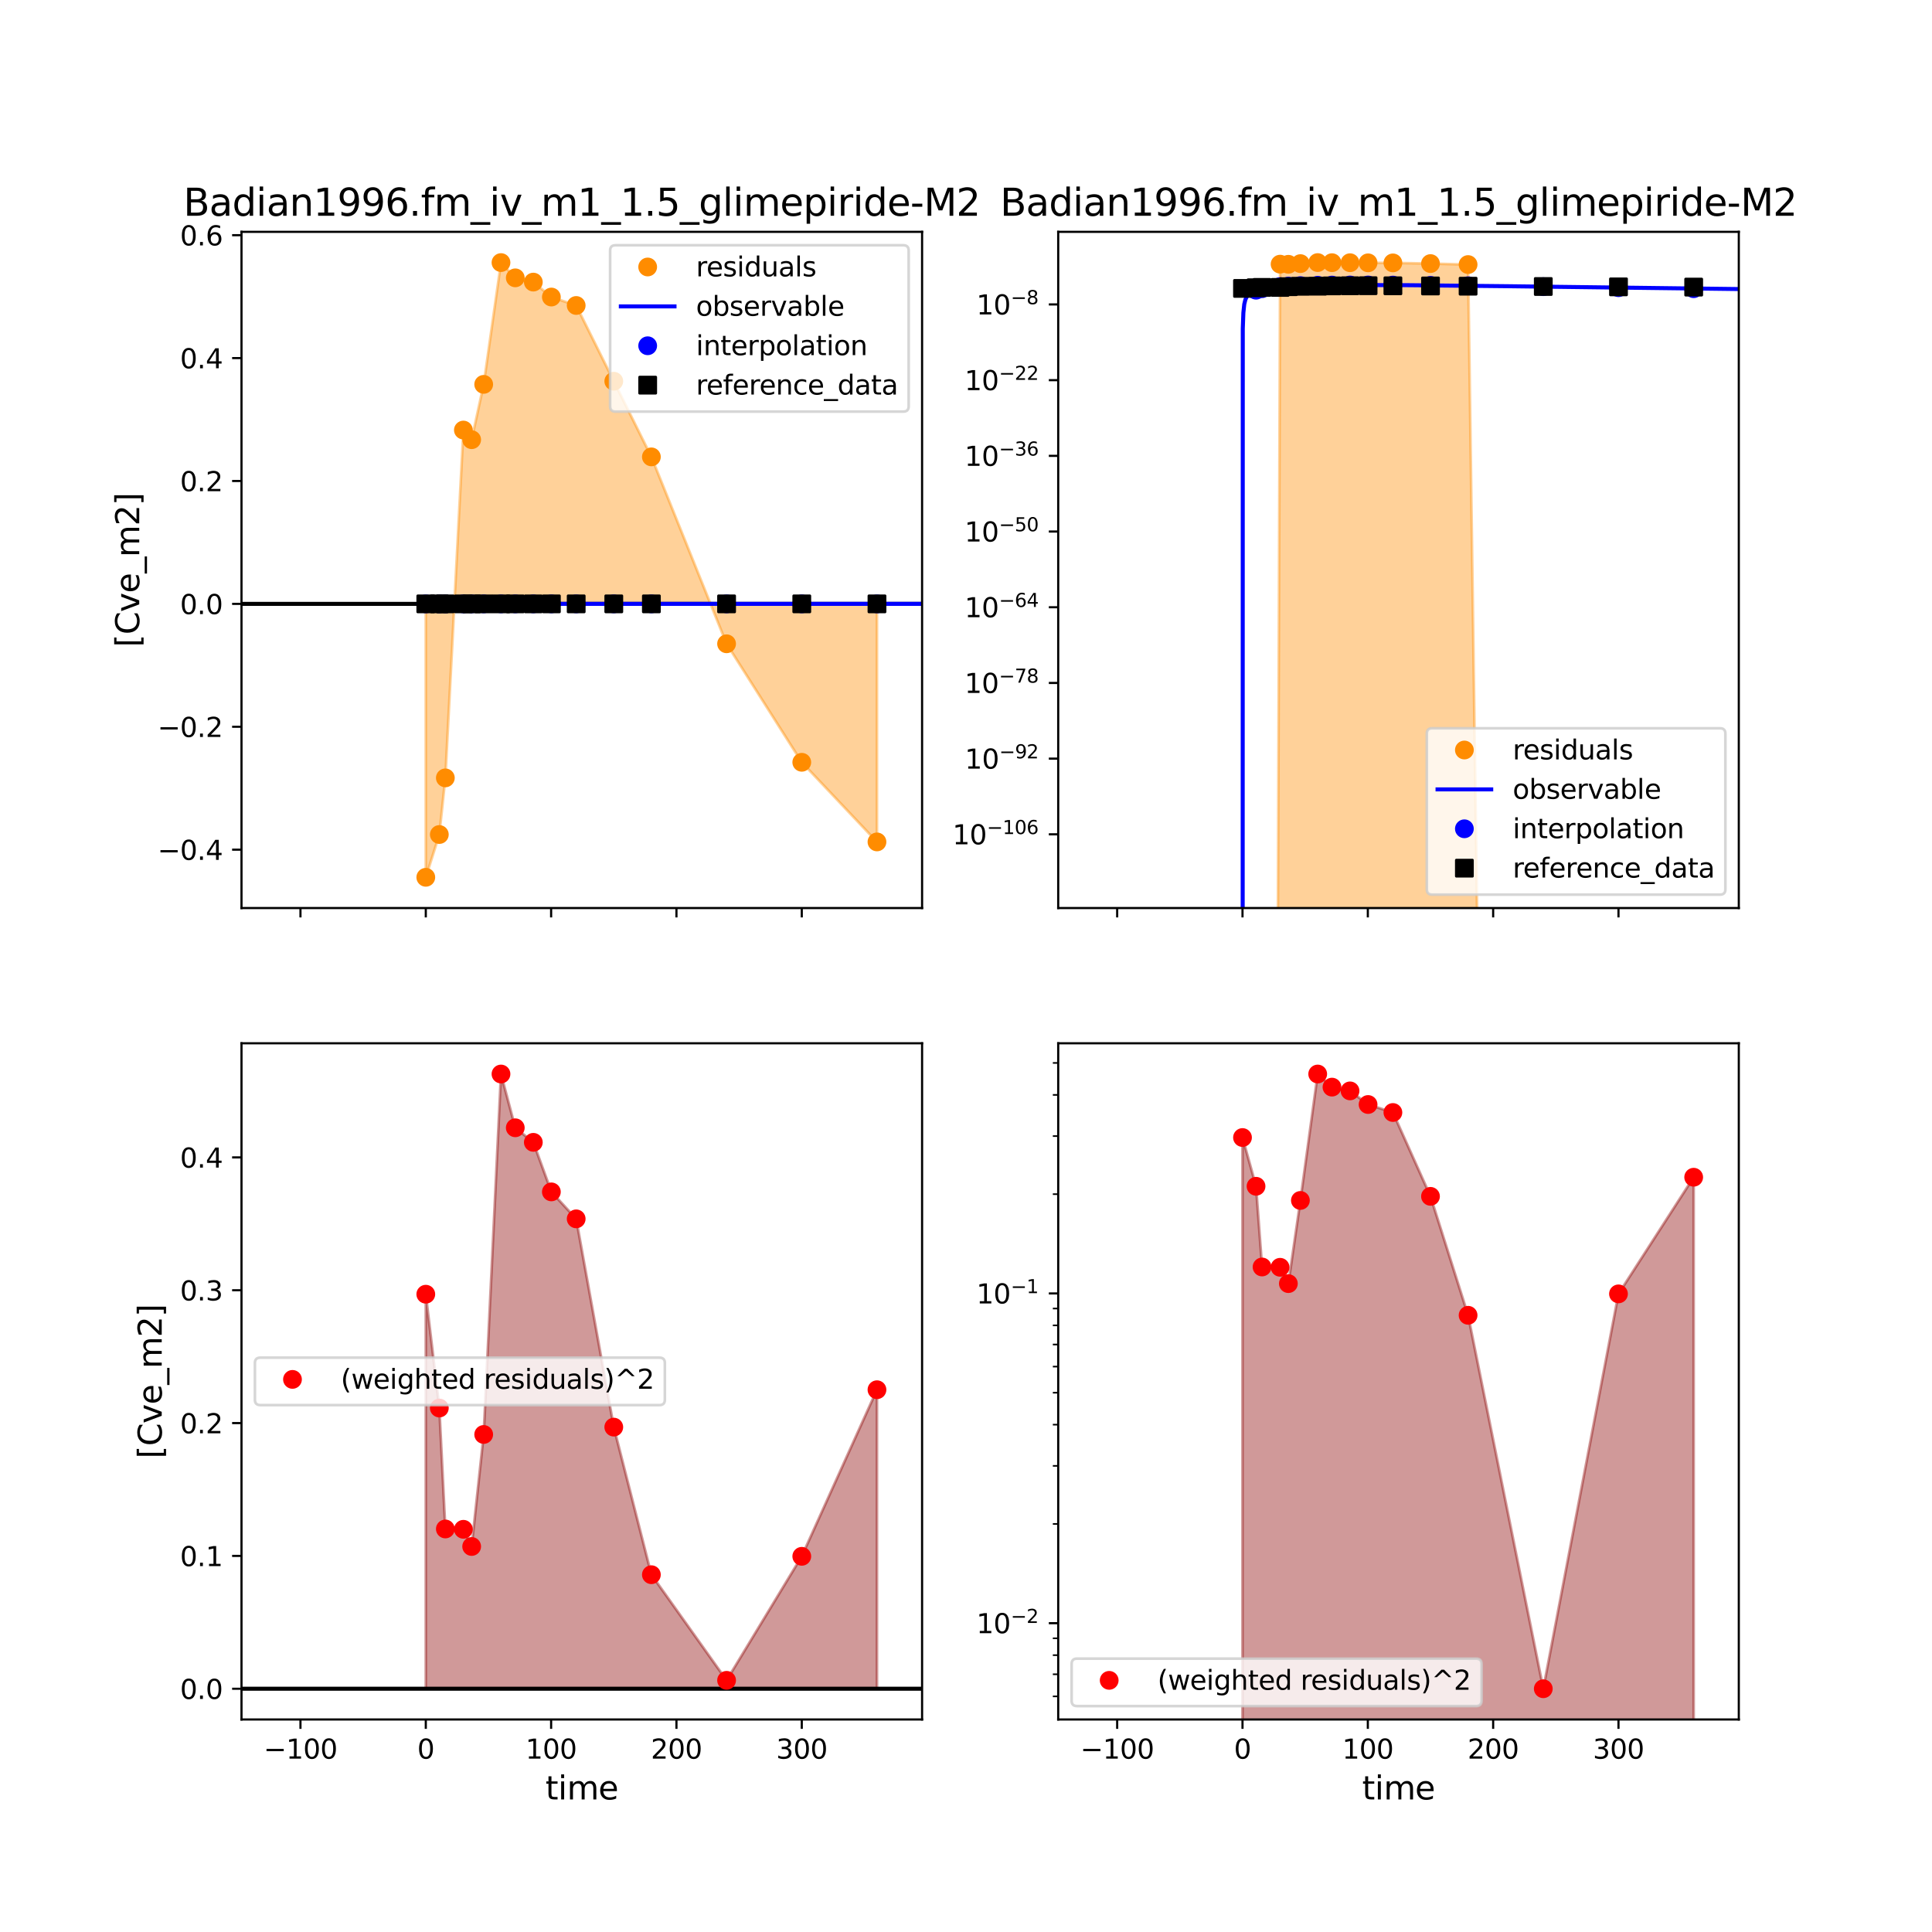 <?xml version="1.0" encoding="utf-8" standalone="no"?>
<!DOCTYPE svg PUBLIC "-//W3C//DTD SVG 1.1//EN"
  "http://www.w3.org/Graphics/SVG/1.1/DTD/svg11.dtd">
<svg xmlns:xlink="http://www.w3.org/1999/xlink" width="720pt" height="720pt" viewBox="0 0 720 720" xmlns="http://www.w3.org/2000/svg" version="1.1">
 <defs>
  <style type="text/css">*{stroke-linejoin: round; stroke-linecap: butt}</style>
 </defs>
 <g id="figure_1">
  <g id="patch_1">
   <path d="M 0 720 
L 720 720 
L 720 0 
L 0 0 
z
" style="fill: #ffffff"/>
  </g>
  <g id="axes_1">
   <g id="patch_2">
    <path d="M 90 338.4 
L 343.636 338.4 
L 343.636 86.4 
L 90 86.4 
z
" style="fill: #ffffff"/>
   </g>
   <g id="PolyCollection_1">
    <defs>
     <path id="mc53e213e2c" d="M 158.681 -494.952 
L 158.681 -393.055 
L 163.725 -409 
L 165.967 -430.105 
L 172.693 -559.729 
L 175.775 -556.141 
L 180.259 -576.756 
L 186.705 -622.145 
L 192.029 -616.456 
L 198.755 -614.869 
L 205.48 -609.303 
L 214.728 -606.156 
L 228.74 -577.931 
L 242.752 -549.735 
L 270.775 -480.079 
L 298.799 -435.917 
L 326.822 -406.242 
L 326.822 -494.952 
L 326.822 -494.952 
L 298.799 -494.952 
L 270.775 -494.952 
L 242.752 -494.952 
L 228.74 -494.952 
L 214.728 -494.952 
L 205.48 -494.952 
L 198.755 -494.952 
L 192.029 -494.952 
L 186.705 -494.952 
L 180.259 -494.952 
L 175.775 -494.952 
L 172.693 -494.952 
L 165.967 -494.952 
L 163.725 -494.952 
L 158.681 -494.952 
z
" style="stroke: #ff8c00; stroke-opacity: 0.4"/>
    </defs>
    <g clip-path="url(#p2cc3b660dc)">
     <use xlink:href="#mc53e213e2c" x="0" y="720" style="fill: #ff8c00; fill-opacity: 0.4; stroke: #ff8c00; stroke-opacity: 0.4"/>
    </g>
   </g>
   <g id="matplotlib.axis_1">
    <g id="xtick_1">
     <g id="line2d_1">
      <defs>
       <path id="mbac7bd543a" d="M 0 0 
L 0 3.5 
" style="stroke: #000000; stroke-width: 0.8"/>
      </defs>
      <g>
       <use xlink:href="#mbac7bd543a" x="111.975" y="338.4" style="stroke: #000000; stroke-width: 0.8"/>
      </g>
     </g>
    </g>
    <g id="xtick_2">
     <g id="line2d_2">
      <g>
       <use xlink:href="#mbac7bd543a" x="158.681" y="338.4" style="stroke: #000000; stroke-width: 0.8"/>
      </g>
     </g>
    </g>
    <g id="xtick_3">
     <g id="line2d_3">
      <g>
       <use xlink:href="#mbac7bd543a" x="205.387" y="338.4" style="stroke: #000000; stroke-width: 0.8"/>
      </g>
     </g>
    </g>
    <g id="xtick_4">
     <g id="line2d_4">
      <g>
       <use xlink:href="#mbac7bd543a" x="252.093" y="338.4" style="stroke: #000000; stroke-width: 0.8"/>
      </g>
     </g>
    </g>
    <g id="xtick_5">
     <g id="line2d_5">
      <g>
       <use xlink:href="#mbac7bd543a" x="298.799" y="338.4" style="stroke: #000000; stroke-width: 0.8"/>
      </g>
     </g>
    </g>
   </g>
   <g id="matplotlib.axis_2">
    <g id="ytick_1">
     <g id="line2d_6">
      <defs>
       <path id="m1f7122f4df" d="M 0 0 
L -3.5 0 
" style="stroke: #000000; stroke-width: 0.8"/>
      </defs>
      <g>
       <use xlink:href="#m1f7122f4df" x="90" y="316.645" style="stroke: #000000; stroke-width: 0.8"/>
      </g>
     </g>
     <g id="text_1">
      <!-- −0.4 -->
      <g transform="translate(58.717 320.444) scale(0.1 -0.1)">
       <defs>
        <path id="DejaVuSans-2212" d="M 678 2272 
L 4684 2272 
L 4684 1741 
L 678 1741 
L 678 2272 
z
" transform="scale(0.016)"/>
        <path id="DejaVuSans-30" d="M 2034 4250 
Q 1547 4250 1301 3770 
Q 1056 3291 1056 2328 
Q 1056 1369 1301 889 
Q 1547 409 2034 409 
Q 2525 409 2770 889 
Q 3016 1369 3016 2328 
Q 3016 3291 2770 3770 
Q 2525 4250 2034 4250 
z
M 2034 4750 
Q 2819 4750 3233 4129 
Q 3647 3509 3647 2328 
Q 3647 1150 3233 529 
Q 2819 -91 2034 -91 
Q 1250 -91 836 529 
Q 422 1150 422 2328 
Q 422 3509 836 4129 
Q 1250 4750 2034 4750 
z
" transform="scale(0.016)"/>
        <path id="DejaVuSans-2e" d="M 684 794 
L 1344 794 
L 1344 0 
L 684 0 
L 684 794 
z
" transform="scale(0.016)"/>
        <path id="DejaVuSans-34" d="M 2419 4116 
L 825 1625 
L 2419 1625 
L 2419 4116 
z
M 2253 4666 
L 3047 4666 
L 3047 1625 
L 3713 1625 
L 3713 1100 
L 3047 1100 
L 3047 0 
L 2419 0 
L 2419 1100 
L 313 1100 
L 313 1709 
L 2253 4666 
z
" transform="scale(0.016)"/>
       </defs>
       <use xlink:href="#DejaVuSans-2212"/>
       <use xlink:href="#DejaVuSans-30" x="83.789"/>
       <use xlink:href="#DejaVuSans-2e" x="147.412"/>
       <use xlink:href="#DejaVuSans-34" x="179.199"/>
      </g>
     </g>
    </g>
    <g id="ytick_2">
     <g id="line2d_7">
      <g>
       <use xlink:href="#m1f7122f4df" x="90" y="270.847" style="stroke: #000000; stroke-width: 0.8"/>
      </g>
     </g>
     <g id="text_2">
      <!-- −0.2 -->
      <g transform="translate(58.717 274.646) scale(0.1 -0.1)">
       <defs>
        <path id="DejaVuSans-32" d="M 1228 531 
L 3431 531 
L 3431 0 
L 469 0 
L 469 531 
Q 828 903 1448 1529 
Q 2069 2156 2228 2338 
Q 2531 2678 2651 2914 
Q 2772 3150 2772 3378 
Q 2772 3750 2511 3984 
Q 2250 4219 1831 4219 
Q 1534 4219 1204 4116 
Q 875 4013 500 3803 
L 500 4441 
Q 881 4594 1212 4672 
Q 1544 4750 1819 4750 
Q 2544 4750 2975 4387 
Q 3406 4025 3406 3419 
Q 3406 3131 3298 2873 
Q 3191 2616 2906 2266 
Q 2828 2175 2409 1742 
Q 1991 1309 1228 531 
z
" transform="scale(0.016)"/>
       </defs>
       <use xlink:href="#DejaVuSans-2212"/>
       <use xlink:href="#DejaVuSans-30" x="83.789"/>
       <use xlink:href="#DejaVuSans-2e" x="147.412"/>
       <use xlink:href="#DejaVuSans-32" x="179.199"/>
      </g>
     </g>
    </g>
    <g id="ytick_3">
     <g id="line2d_8">
      <g>
       <use xlink:href="#m1f7122f4df" x="90" y="225.048" style="stroke: #000000; stroke-width: 0.8"/>
      </g>
     </g>
     <g id="text_3">
      <!-- 0.0 -->
      <g transform="translate(67.097 228.847) scale(0.1 -0.1)">
       <use xlink:href="#DejaVuSans-30"/>
       <use xlink:href="#DejaVuSans-2e" x="63.623"/>
       <use xlink:href="#DejaVuSans-30" x="95.41"/>
      </g>
     </g>
    </g>
    <g id="ytick_4">
     <g id="line2d_9">
      <g>
       <use xlink:href="#m1f7122f4df" x="90" y="179.249" style="stroke: #000000; stroke-width: 0.8"/>
      </g>
     </g>
     <g id="text_4">
      <!-- 0.2 -->
      <g transform="translate(67.097 183.049) scale(0.1 -0.1)">
       <use xlink:href="#DejaVuSans-30"/>
       <use xlink:href="#DejaVuSans-2e" x="63.623"/>
       <use xlink:href="#DejaVuSans-32" x="95.41"/>
      </g>
     </g>
    </g>
    <g id="ytick_5">
     <g id="line2d_10">
      <g>
       <use xlink:href="#m1f7122f4df" x="90" y="133.451" style="stroke: #000000; stroke-width: 0.8"/>
      </g>
     </g>
     <g id="text_5">
      <!-- 0.4 -->
      <g transform="translate(67.097 137.25) scale(0.1 -0.1)">
       <use xlink:href="#DejaVuSans-30"/>
       <use xlink:href="#DejaVuSans-2e" x="63.623"/>
       <use xlink:href="#DejaVuSans-34" x="95.41"/>
      </g>
     </g>
    </g>
    <g id="ytick_6">
     <g id="line2d_11">
      <g>
       <use xlink:href="#m1f7122f4df" x="90" y="87.652" style="stroke: #000000; stroke-width: 0.8"/>
      </g>
     </g>
     <g id="text_6">
      <!-- 0.6 -->
      <g transform="translate(67.097 91.451) scale(0.1 -0.1)">
       <defs>
        <path id="DejaVuSans-36" d="M 2113 2584 
Q 1688 2584 1439 2293 
Q 1191 2003 1191 1497 
Q 1191 994 1439 701 
Q 1688 409 2113 409 
Q 2538 409 2786 701 
Q 3034 994 3034 1497 
Q 3034 2003 2786 2293 
Q 2538 2584 2113 2584 
z
M 3366 4563 
L 3366 3988 
Q 3128 4100 2886 4159 
Q 2644 4219 2406 4219 
Q 1781 4219 1451 3797 
Q 1122 3375 1075 2522 
Q 1259 2794 1537 2939 
Q 1816 3084 2150 3084 
Q 2853 3084 3261 2657 
Q 3669 2231 3669 1497 
Q 3669 778 3244 343 
Q 2819 -91 2113 -91 
Q 1303 -91 875 529 
Q 447 1150 447 2328 
Q 447 3434 972 4092 
Q 1497 4750 2381 4750 
Q 2619 4750 2861 4703 
Q 3103 4656 3366 4563 
z
" transform="scale(0.016)"/>
       </defs>
       <use xlink:href="#DejaVuSans-30"/>
       <use xlink:href="#DejaVuSans-2e" x="63.623"/>
       <use xlink:href="#DejaVuSans-36" x="95.41"/>
      </g>
     </g>
    </g>
    <g id="text_7">
     <!-- [Cve_m2] -->
     <g transform="translate(51.888 241.177) rotate(-90) scale(0.12 -0.12)">
      <defs>
       <path id="DejaVuSans-5b" d="M 550 4863 
L 1875 4863 
L 1875 4416 
L 1125 4416 
L 1125 -397 
L 1875 -397 
L 1875 -844 
L 550 -844 
L 550 4863 
z
" transform="scale(0.016)"/>
       <path id="DejaVuSans-43" d="M 4122 4306 
L 4122 3641 
Q 3803 3938 3442 4084 
Q 3081 4231 2675 4231 
Q 1875 4231 1450 3742 
Q 1025 3253 1025 2328 
Q 1025 1406 1450 917 
Q 1875 428 2675 428 
Q 3081 428 3442 575 
Q 3803 722 4122 1019 
L 4122 359 
Q 3791 134 3420 21 
Q 3050 -91 2638 -91 
Q 1578 -91 968 557 
Q 359 1206 359 2328 
Q 359 3453 968 4101 
Q 1578 4750 2638 4750 
Q 3056 4750 3426 4639 
Q 3797 4528 4122 4306 
z
" transform="scale(0.016)"/>
       <path id="DejaVuSans-76" d="M 191 3500 
L 800 3500 
L 1894 563 
L 2988 3500 
L 3597 3500 
L 2284 0 
L 1503 0 
L 191 3500 
z
" transform="scale(0.016)"/>
       <path id="DejaVuSans-65" d="M 3597 1894 
L 3597 1613 
L 953 1613 
Q 991 1019 1311 708 
Q 1631 397 2203 397 
Q 2534 397 2845 478 
Q 3156 559 3463 722 
L 3463 178 
Q 3153 47 2828 -22 
Q 2503 -91 2169 -91 
Q 1331 -91 842 396 
Q 353 884 353 1716 
Q 353 2575 817 3079 
Q 1281 3584 2069 3584 
Q 2775 3584 3186 3129 
Q 3597 2675 3597 1894 
z
M 3022 2063 
Q 3016 2534 2758 2815 
Q 2500 3097 2075 3097 
Q 1594 3097 1305 2825 
Q 1016 2553 972 2059 
L 3022 2063 
z
" transform="scale(0.016)"/>
       <path id="DejaVuSans-5f" d="M 3263 -1063 
L 3263 -1509 
L -63 -1509 
L -63 -1063 
L 3263 -1063 
z
" transform="scale(0.016)"/>
       <path id="DejaVuSans-6d" d="M 3328 2828 
Q 3544 3216 3844 3400 
Q 4144 3584 4550 3584 
Q 5097 3584 5394 3201 
Q 5691 2819 5691 2113 
L 5691 0 
L 5113 0 
L 5113 2094 
Q 5113 2597 4934 2840 
Q 4756 3084 4391 3084 
Q 3944 3084 3684 2787 
Q 3425 2491 3425 1978 
L 3425 0 
L 2847 0 
L 2847 2094 
Q 2847 2600 2669 2842 
Q 2491 3084 2119 3084 
Q 1678 3084 1418 2786 
Q 1159 2488 1159 1978 
L 1159 0 
L 581 0 
L 581 3500 
L 1159 3500 
L 1159 2956 
Q 1356 3278 1631 3431 
Q 1906 3584 2284 3584 
Q 2666 3584 2933 3390 
Q 3200 3197 3328 2828 
z
" transform="scale(0.016)"/>
       <path id="DejaVuSans-5d" d="M 1947 4863 
L 1947 -844 
L 622 -844 
L 622 -397 
L 1369 -397 
L 1369 4416 
L 622 4416 
L 622 4863 
L 1947 4863 
z
" transform="scale(0.016)"/>
      </defs>
      <use xlink:href="#DejaVuSans-5b"/>
      <use xlink:href="#DejaVuSans-43" x="39.014"/>
      <use xlink:href="#DejaVuSans-76" x="108.838"/>
      <use xlink:href="#DejaVuSans-65" x="168.018"/>
      <use xlink:href="#DejaVuSans-5f" x="229.541"/>
      <use xlink:href="#DejaVuSans-6d" x="279.541"/>
      <use xlink:href="#DejaVuSans-32" x="376.953"/>
      <use xlink:href="#DejaVuSans-5d" x="440.576"/>
     </g>
    </g>
   </g>
   <g id="line2d_12">
    <path d="M 90 225.048 
L 343.636 225.048 
" clip-path="url(#p2cc3b660dc)" style="fill: none; stroke: #000000; stroke-width: 1.5; stroke-linecap: square"/>
   </g>
   <g id="line2d_13">
    <defs>
     <path id="m0c05c3942b" d="M 0 3 
C 0.796 3 1.559 2.684 2.121 2.121 
C 2.684 1.559 3 0.796 3 0 
C 3 -0.796 2.684 -1.559 2.121 -2.121 
C 1.559 -2.684 0.796 -3 0 -3 
C -0.796 -3 -1.559 -2.684 -2.121 -2.121 
C -2.684 -1.559 -3 -0.796 -3 0 
C -3 0.796 -2.684 1.559 -2.121 2.121 
C -1.559 2.684 -0.796 3 0 3 
z
" style="stroke: #ff8c00"/>
    </defs>
    <g clip-path="url(#p2cc3b660dc)">
     <use xlink:href="#m0c05c3942b" x="158.681" y="326.945" style="fill: #ff8c00; stroke: #ff8c00"/>
     <use xlink:href="#m0c05c3942b" x="163.725" y="311" style="fill: #ff8c00; stroke: #ff8c00"/>
     <use xlink:href="#m0c05c3942b" x="165.967" y="289.895" style="fill: #ff8c00; stroke: #ff8c00"/>
     <use xlink:href="#m0c05c3942b" x="172.693" y="160.271" style="fill: #ff8c00; stroke: #ff8c00"/>
     <use xlink:href="#m0c05c3942b" x="175.775" y="163.859" style="fill: #ff8c00; stroke: #ff8c00"/>
     <use xlink:href="#m0c05c3942b" x="180.259" y="143.244" style="fill: #ff8c00; stroke: #ff8c00"/>
     <use xlink:href="#m0c05c3942b" x="186.705" y="97.855" style="fill: #ff8c00; stroke: #ff8c00"/>
     <use xlink:href="#m0c05c3942b" x="192.029" y="103.544" style="fill: #ff8c00; stroke: #ff8c00"/>
     <use xlink:href="#m0c05c3942b" x="198.755" y="105.131" style="fill: #ff8c00; stroke: #ff8c00"/>
     <use xlink:href="#m0c05c3942b" x="205.48" y="110.697" style="fill: #ff8c00; stroke: #ff8c00"/>
     <use xlink:href="#m0c05c3942b" x="214.728" y="113.844" style="fill: #ff8c00; stroke: #ff8c00"/>
     <use xlink:href="#m0c05c3942b" x="228.74" y="142.069" style="fill: #ff8c00; stroke: #ff8c00"/>
     <use xlink:href="#m0c05c3942b" x="242.752" y="170.265" style="fill: #ff8c00; stroke: #ff8c00"/>
     <use xlink:href="#m0c05c3942b" x="270.775" y="239.921" style="fill: #ff8c00; stroke: #ff8c00"/>
     <use xlink:href="#m0c05c3942b" x="298.799" y="284.083" style="fill: #ff8c00; stroke: #ff8c00"/>
     <use xlink:href="#m0c05c3942b" x="326.822" y="313.758" style="fill: #ff8c00; stroke: #ff8c00"/>
    </g>
   </g>
   <g id="line2d_14">
    <path d="M 158.681 225.048 
L 721 225.048 
L 721 225.048 
" clip-path="url(#p2cc3b660dc)" style="fill: none; stroke: #0000ff; stroke-width: 1.5; stroke-linecap: square"/>
   </g>
   <g id="line2d_15">
    <defs>
     <path id="mfc6a812213" d="M 0 3 
C 0.796 3 1.559 2.684 2.121 2.121 
C 2.684 1.559 3 0.796 3 0 
C 3 -0.796 2.684 -1.559 2.121 -2.121 
C 1.559 -2.684 0.796 -3 0 -3 
C -0.796 -3 -1.559 -2.684 -2.121 -2.121 
C -2.684 -1.559 -3 -0.796 -3 0 
C -3 0.796 -2.684 1.559 -2.121 2.121 
C -1.559 2.684 -0.796 3 0 3 
z
" style="stroke: #0000ff"/>
    </defs>
    <g clip-path="url(#p2cc3b660dc)">
     <use xlink:href="#mfc6a812213" x="158.681" y="225.048" style="fill: #0000ff; stroke: #0000ff"/>
     <use xlink:href="#mfc6a812213" x="163.725" y="225.047" style="fill: #0000ff; stroke: #0000ff"/>
     <use xlink:href="#mfc6a812213" x="165.967" y="225.046" style="fill: #0000ff; stroke: #0000ff"/>
     <use xlink:href="#mfc6a812213" x="172.693" y="225.043" style="fill: #0000ff; stroke: #0000ff"/>
     <use xlink:href="#mfc6a812213" x="175.775" y="225.042" style="fill: #0000ff; stroke: #0000ff"/>
     <use xlink:href="#mfc6a812213" x="180.259" y="225.041" style="fill: #0000ff; stroke: #0000ff"/>
     <use xlink:href="#mfc6a812213" x="186.705" y="225.04" style="fill: #0000ff; stroke: #0000ff"/>
     <use xlink:href="#mfc6a812213" x="192.029" y="225.039" style="fill: #0000ff; stroke: #0000ff"/>
     <use xlink:href="#mfc6a812213" x="198.755" y="225.039" style="fill: #0000ff; stroke: #0000ff"/>
     <use xlink:href="#mfc6a812213" x="205.48" y="225.039" style="fill: #0000ff; stroke: #0000ff"/>
     <use xlink:href="#mfc6a812213" x="214.728" y="225.039" style="fill: #0000ff; stroke: #0000ff"/>
     <use xlink:href="#mfc6a812213" x="228.74" y="225.04" style="fill: #0000ff; stroke: #0000ff"/>
     <use xlink:href="#mfc6a812213" x="242.752" y="225.041" style="fill: #0000ff; stroke: #0000ff"/>
     <use xlink:href="#mfc6a812213" x="270.775" y="225.044" style="fill: #0000ff; stroke: #0000ff"/>
     <use xlink:href="#mfc6a812213" x="298.799" y="225.045" style="fill: #0000ff; stroke: #0000ff"/>
     <use xlink:href="#mfc6a812213" x="326.822" y="225.046" style="fill: #0000ff; stroke: #0000ff"/>
    </g>
   </g>
   <g id="line2d_16">
    <defs>
     <path id="mba8eda958d" d="M -3 3 
L 3 3 
L 3 -3 
L -3 -3 
z
" style="stroke: #000000; stroke-linejoin: miter"/>
    </defs>
    <g clip-path="url(#p2cc3b660dc)">
     <use xlink:href="#mba8eda958d" x="158.681" y="225.046" style="stroke: #000000; stroke-linejoin: miter"/>
     <use xlink:href="#mba8eda958d" x="163.725" y="225.045" style="stroke: #000000; stroke-linejoin: miter"/>
     <use xlink:href="#mba8eda958d" x="165.967" y="225.045" style="stroke: #000000; stroke-linejoin: miter"/>
     <use xlink:href="#mba8eda958d" x="172.693" y="225.045" style="stroke: #000000; stroke-linejoin: miter"/>
     <use xlink:href="#mba8eda958d" x="175.775" y="225.044" style="stroke: #000000; stroke-linejoin: miter"/>
     <use xlink:href="#mba8eda958d" x="180.259" y="225.043" style="stroke: #000000; stroke-linejoin: miter"/>
     <use xlink:href="#mba8eda958d" x="186.705" y="225.043" style="stroke: #000000; stroke-linejoin: miter"/>
     <use xlink:href="#mba8eda958d" x="192.029" y="225.042" style="stroke: #000000; stroke-linejoin: miter"/>
     <use xlink:href="#mba8eda958d" x="198.755" y="225.041" style="stroke: #000000; stroke-linejoin: miter"/>
     <use xlink:href="#mba8eda958d" x="205.48" y="225.041" style="stroke: #000000; stroke-linejoin: miter"/>
     <use xlink:href="#mba8eda958d" x="214.728" y="225.042" style="stroke: #000000; stroke-linejoin: miter"/>
     <use xlink:href="#mba8eda958d" x="228.74" y="225.042" style="stroke: #000000; stroke-linejoin: miter"/>
     <use xlink:href="#mba8eda958d" x="242.752" y="225.043" style="stroke: #000000; stroke-linejoin: miter"/>
     <use xlink:href="#mba8eda958d" x="270.775" y="225.043" style="stroke: #000000; stroke-linejoin: miter"/>
     <use xlink:href="#mba8eda958d" x="298.799" y="225.044" style="stroke: #000000; stroke-linejoin: miter"/>
     <use xlink:href="#mba8eda958d" x="326.822" y="225.044" style="stroke: #000000; stroke-linejoin: miter"/>
    </g>
   </g>
   <g id="patch_3">
    <path d="M 90 338.4 
L 90 86.4 
" style="fill: none; stroke: #000000; stroke-width: 0.8; stroke-linejoin: miter; stroke-linecap: square"/>
   </g>
   <g id="patch_4">
    <path d="M 343.636 338.4 
L 343.636 86.4 
" style="fill: none; stroke: #000000; stroke-width: 0.8; stroke-linejoin: miter; stroke-linecap: square"/>
   </g>
   <g id="patch_5">
    <path d="M 90 338.4 
L 343.636 338.4 
" style="fill: none; stroke: #000000; stroke-width: 0.8; stroke-linejoin: miter; stroke-linecap: square"/>
   </g>
   <g id="patch_6">
    <path d="M 90 86.4 
L 343.636 86.4 
" style="fill: none; stroke: #000000; stroke-width: 0.8; stroke-linejoin: miter; stroke-linecap: square"/>
   </g>
   <g id="text_8">
    <!-- Badian1996.fm_iv_m1_1.5_glimepiride-M2 -->
    <g transform="translate(68.357 80.4) scale(0.14 -0.14)">
     <defs>
      <path id="DejaVuSans-42" d="M 1259 2228 
L 1259 519 
L 2272 519 
Q 2781 519 3026 730 
Q 3272 941 3272 1375 
Q 3272 1813 3026 2020 
Q 2781 2228 2272 2228 
L 1259 2228 
z
M 1259 4147 
L 1259 2741 
L 2194 2741 
Q 2656 2741 2882 2914 
Q 3109 3088 3109 3444 
Q 3109 3797 2882 3972 
Q 2656 4147 2194 4147 
L 1259 4147 
z
M 628 4666 
L 2241 4666 
Q 2963 4666 3353 4366 
Q 3744 4066 3744 3513 
Q 3744 3084 3544 2831 
Q 3344 2578 2956 2516 
Q 3422 2416 3680 2098 
Q 3938 1781 3938 1306 
Q 3938 681 3513 340 
Q 3088 0 2303 0 
L 628 0 
L 628 4666 
z
" transform="scale(0.016)"/>
      <path id="DejaVuSans-61" d="M 2194 1759 
Q 1497 1759 1228 1600 
Q 959 1441 959 1056 
Q 959 750 1161 570 
Q 1363 391 1709 391 
Q 2188 391 2477 730 
Q 2766 1069 2766 1631 
L 2766 1759 
L 2194 1759 
z
M 3341 1997 
L 3341 0 
L 2766 0 
L 2766 531 
Q 2569 213 2275 61 
Q 1981 -91 1556 -91 
Q 1019 -91 701 211 
Q 384 513 384 1019 
Q 384 1609 779 1909 
Q 1175 2209 1959 2209 
L 2766 2209 
L 2766 2266 
Q 2766 2663 2505 2880 
Q 2244 3097 1772 3097 
Q 1472 3097 1187 3025 
Q 903 2953 641 2809 
L 641 3341 
Q 956 3463 1253 3523 
Q 1550 3584 1831 3584 
Q 2591 3584 2966 3190 
Q 3341 2797 3341 1997 
z
" transform="scale(0.016)"/>
      <path id="DejaVuSans-64" d="M 2906 2969 
L 2906 4863 
L 3481 4863 
L 3481 0 
L 2906 0 
L 2906 525 
Q 2725 213 2448 61 
Q 2172 -91 1784 -91 
Q 1150 -91 751 415 
Q 353 922 353 1747 
Q 353 2572 751 3078 
Q 1150 3584 1784 3584 
Q 2172 3584 2448 3432 
Q 2725 3281 2906 2969 
z
M 947 1747 
Q 947 1113 1208 752 
Q 1469 391 1925 391 
Q 2381 391 2643 752 
Q 2906 1113 2906 1747 
Q 2906 2381 2643 2742 
Q 2381 3103 1925 3103 
Q 1469 3103 1208 2742 
Q 947 2381 947 1747 
z
" transform="scale(0.016)"/>
      <path id="DejaVuSans-69" d="M 603 3500 
L 1178 3500 
L 1178 0 
L 603 0 
L 603 3500 
z
M 603 4863 
L 1178 4863 
L 1178 4134 
L 603 4134 
L 603 4863 
z
" transform="scale(0.016)"/>
      <path id="DejaVuSans-6e" d="M 3513 2113 
L 3513 0 
L 2938 0 
L 2938 2094 
Q 2938 2591 2744 2837 
Q 2550 3084 2163 3084 
Q 1697 3084 1428 2787 
Q 1159 2491 1159 1978 
L 1159 0 
L 581 0 
L 581 3500 
L 1159 3500 
L 1159 2956 
Q 1366 3272 1645 3428 
Q 1925 3584 2291 3584 
Q 2894 3584 3203 3211 
Q 3513 2838 3513 2113 
z
" transform="scale(0.016)"/>
      <path id="DejaVuSans-31" d="M 794 531 
L 1825 531 
L 1825 4091 
L 703 3866 
L 703 4441 
L 1819 4666 
L 2450 4666 
L 2450 531 
L 3481 531 
L 3481 0 
L 794 0 
L 794 531 
z
" transform="scale(0.016)"/>
      <path id="DejaVuSans-39" d="M 703 97 
L 703 672 
Q 941 559 1184 500 
Q 1428 441 1663 441 
Q 2288 441 2617 861 
Q 2947 1281 2994 2138 
Q 2813 1869 2534 1725 
Q 2256 1581 1919 1581 
Q 1219 1581 811 2004 
Q 403 2428 403 3163 
Q 403 3881 828 4315 
Q 1253 4750 1959 4750 
Q 2769 4750 3195 4129 
Q 3622 3509 3622 2328 
Q 3622 1225 3098 567 
Q 2575 -91 1691 -91 
Q 1453 -91 1209 -44 
Q 966 3 703 97 
z
M 1959 2075 
Q 2384 2075 2632 2365 
Q 2881 2656 2881 3163 
Q 2881 3666 2632 3958 
Q 2384 4250 1959 4250 
Q 1534 4250 1286 3958 
Q 1038 3666 1038 3163 
Q 1038 2656 1286 2365 
Q 1534 2075 1959 2075 
z
" transform="scale(0.016)"/>
      <path id="DejaVuSans-66" d="M 2375 4863 
L 2375 4384 
L 1825 4384 
Q 1516 4384 1395 4259 
Q 1275 4134 1275 3809 
L 1275 3500 
L 2222 3500 
L 2222 3053 
L 1275 3053 
L 1275 0 
L 697 0 
L 697 3053 
L 147 3053 
L 147 3500 
L 697 3500 
L 697 3744 
Q 697 4328 969 4595 
Q 1241 4863 1831 4863 
L 2375 4863 
z
" transform="scale(0.016)"/>
      <path id="DejaVuSans-35" d="M 691 4666 
L 3169 4666 
L 3169 4134 
L 1269 4134 
L 1269 2991 
Q 1406 3038 1543 3061 
Q 1681 3084 1819 3084 
Q 2600 3084 3056 2656 
Q 3513 2228 3513 1497 
Q 3513 744 3044 326 
Q 2575 -91 1722 -91 
Q 1428 -91 1123 -41 
Q 819 9 494 109 
L 494 744 
Q 775 591 1075 516 
Q 1375 441 1709 441 
Q 2250 441 2565 725 
Q 2881 1009 2881 1497 
Q 2881 1984 2565 2268 
Q 2250 2553 1709 2553 
Q 1456 2553 1204 2497 
Q 953 2441 691 2322 
L 691 4666 
z
" transform="scale(0.016)"/>
      <path id="DejaVuSans-67" d="M 2906 1791 
Q 2906 2416 2648 2759 
Q 2391 3103 1925 3103 
Q 1463 3103 1205 2759 
Q 947 2416 947 1791 
Q 947 1169 1205 825 
Q 1463 481 1925 481 
Q 2391 481 2648 825 
Q 2906 1169 2906 1791 
z
M 3481 434 
Q 3481 -459 3084 -895 
Q 2688 -1331 1869 -1331 
Q 1566 -1331 1297 -1286 
Q 1028 -1241 775 -1147 
L 775 -588 
Q 1028 -725 1275 -790 
Q 1522 -856 1778 -856 
Q 2344 -856 2625 -561 
Q 2906 -266 2906 331 
L 2906 616 
Q 2728 306 2450 153 
Q 2172 0 1784 0 
Q 1141 0 747 490 
Q 353 981 353 1791 
Q 353 2603 747 3093 
Q 1141 3584 1784 3584 
Q 2172 3584 2450 3431 
Q 2728 3278 2906 2969 
L 2906 3500 
L 3481 3500 
L 3481 434 
z
" transform="scale(0.016)"/>
      <path id="DejaVuSans-6c" d="M 603 4863 
L 1178 4863 
L 1178 0 
L 603 0 
L 603 4863 
z
" transform="scale(0.016)"/>
      <path id="DejaVuSans-70" d="M 1159 525 
L 1159 -1331 
L 581 -1331 
L 581 3500 
L 1159 3500 
L 1159 2969 
Q 1341 3281 1617 3432 
Q 1894 3584 2278 3584 
Q 2916 3584 3314 3078 
Q 3713 2572 3713 1747 
Q 3713 922 3314 415 
Q 2916 -91 2278 -91 
Q 1894 -91 1617 61 
Q 1341 213 1159 525 
z
M 3116 1747 
Q 3116 2381 2855 2742 
Q 2594 3103 2138 3103 
Q 1681 3103 1420 2742 
Q 1159 2381 1159 1747 
Q 1159 1113 1420 752 
Q 1681 391 2138 391 
Q 2594 391 2855 752 
Q 3116 1113 3116 1747 
z
" transform="scale(0.016)"/>
      <path id="DejaVuSans-72" d="M 2631 2963 
Q 2534 3019 2420 3045 
Q 2306 3072 2169 3072 
Q 1681 3072 1420 2755 
Q 1159 2438 1159 1844 
L 1159 0 
L 581 0 
L 581 3500 
L 1159 3500 
L 1159 2956 
Q 1341 3275 1631 3429 
Q 1922 3584 2338 3584 
Q 2397 3584 2469 3576 
Q 2541 3569 2628 3553 
L 2631 2963 
z
" transform="scale(0.016)"/>
      <path id="DejaVuSans-2d" d="M 313 2009 
L 1997 2009 
L 1997 1497 
L 313 1497 
L 313 2009 
z
" transform="scale(0.016)"/>
      <path id="DejaVuSans-4d" d="M 628 4666 
L 1569 4666 
L 2759 1491 
L 3956 4666 
L 4897 4666 
L 4897 0 
L 4281 0 
L 4281 4097 
L 3078 897 
L 2444 897 
L 1241 4097 
L 1241 0 
L 628 0 
L 628 4666 
z
" transform="scale(0.016)"/>
     </defs>
     <use xlink:href="#DejaVuSans-42"/>
     <use xlink:href="#DejaVuSans-61" x="68.604"/>
     <use xlink:href="#DejaVuSans-64" x="129.883"/>
     <use xlink:href="#DejaVuSans-69" x="193.359"/>
     <use xlink:href="#DejaVuSans-61" x="221.143"/>
     <use xlink:href="#DejaVuSans-6e" x="282.422"/>
     <use xlink:href="#DejaVuSans-31" x="345.801"/>
     <use xlink:href="#DejaVuSans-39" x="409.424"/>
     <use xlink:href="#DejaVuSans-39" x="473.047"/>
     <use xlink:href="#DejaVuSans-36" x="536.67"/>
     <use xlink:href="#DejaVuSans-2e" x="600.293"/>
     <use xlink:href="#DejaVuSans-66" x="632.08"/>
     <use xlink:href="#DejaVuSans-6d" x="667.285"/>
     <use xlink:href="#DejaVuSans-5f" x="764.697"/>
     <use xlink:href="#DejaVuSans-69" x="814.697"/>
     <use xlink:href="#DejaVuSans-76" x="842.48"/>
     <use xlink:href="#DejaVuSans-5f" x="901.66"/>
     <use xlink:href="#DejaVuSans-6d" x="951.66"/>
     <use xlink:href="#DejaVuSans-31" x="1049.072"/>
     <use xlink:href="#DejaVuSans-5f" x="1112.695"/>
     <use xlink:href="#DejaVuSans-31" x="1162.695"/>
     <use xlink:href="#DejaVuSans-2e" x="1226.318"/>
     <use xlink:href="#DejaVuSans-35" x="1258.105"/>
     <use xlink:href="#DejaVuSans-5f" x="1321.729"/>
     <use xlink:href="#DejaVuSans-67" x="1371.729"/>
     <use xlink:href="#DejaVuSans-6c" x="1435.205"/>
     <use xlink:href="#DejaVuSans-69" x="1462.988"/>
     <use xlink:href="#DejaVuSans-6d" x="1490.771"/>
     <use xlink:href="#DejaVuSans-65" x="1588.184"/>
     <use xlink:href="#DejaVuSans-70" x="1649.707"/>
     <use xlink:href="#DejaVuSans-69" x="1713.184"/>
     <use xlink:href="#DejaVuSans-72" x="1740.967"/>
     <use xlink:href="#DejaVuSans-69" x="1782.08"/>
     <use xlink:href="#DejaVuSans-64" x="1809.863"/>
     <use xlink:href="#DejaVuSans-65" x="1873.34"/>
     <use xlink:href="#DejaVuSans-2d" x="1934.863"/>
     <use xlink:href="#DejaVuSans-4d" x="1970.947"/>
     <use xlink:href="#DejaVuSans-32" x="2057.227"/>
    </g>
   </g>
   <g id="legend_1">
    <g id="patch_7">
     <path d="M 229.371 153.391 
L 336.636 153.391 
Q 338.636 153.391 338.636 151.391 
L 338.636 93.4 
Q 338.636 91.4 336.636 91.4 
L 229.371 91.4 
Q 227.371 91.4 227.371 93.4 
L 227.371 151.391 
Q 227.371 153.391 229.371 153.391 
z
" style="fill: #ffffff; opacity: 0.8; stroke: #cccccc; stroke-linejoin: miter"/>
    </g>
    <g id="line2d_17">
     <g>
      <use xlink:href="#m0c05c3942b" x="241.371" y="99.498" style="fill: #ff8c00; stroke: #ff8c00"/>
     </g>
    </g>
    <g id="text_9">
     <!-- residuals -->
     <g transform="translate(259.371 102.998) scale(0.1 -0.1)">
      <defs>
       <path id="DejaVuSans-73" d="M 2834 3397 
L 2834 2853 
Q 2591 2978 2328 3040 
Q 2066 3103 1784 3103 
Q 1356 3103 1142 2972 
Q 928 2841 928 2578 
Q 928 2378 1081 2264 
Q 1234 2150 1697 2047 
L 1894 2003 
Q 2506 1872 2764 1633 
Q 3022 1394 3022 966 
Q 3022 478 2636 193 
Q 2250 -91 1575 -91 
Q 1294 -91 989 -36 
Q 684 19 347 128 
L 347 722 
Q 666 556 975 473 
Q 1284 391 1588 391 
Q 1994 391 2212 530 
Q 2431 669 2431 922 
Q 2431 1156 2273 1281 
Q 2116 1406 1581 1522 
L 1381 1569 
Q 847 1681 609 1914 
Q 372 2147 372 2553 
Q 372 3047 722 3315 
Q 1072 3584 1716 3584 
Q 2034 3584 2315 3537 
Q 2597 3491 2834 3397 
z
" transform="scale(0.016)"/>
       <path id="DejaVuSans-75" d="M 544 1381 
L 544 3500 
L 1119 3500 
L 1119 1403 
Q 1119 906 1312 657 
Q 1506 409 1894 409 
Q 2359 409 2629 706 
Q 2900 1003 2900 1516 
L 2900 3500 
L 3475 3500 
L 3475 0 
L 2900 0 
L 2900 538 
Q 2691 219 2414 64 
Q 2138 -91 1772 -91 
Q 1169 -91 856 284 
Q 544 659 544 1381 
z
M 1991 3584 
L 1991 3584 
z
" transform="scale(0.016)"/>
      </defs>
      <use xlink:href="#DejaVuSans-72"/>
      <use xlink:href="#DejaVuSans-65" x="38.863"/>
      <use xlink:href="#DejaVuSans-73" x="100.387"/>
      <use xlink:href="#DejaVuSans-69" x="152.486"/>
      <use xlink:href="#DejaVuSans-64" x="180.27"/>
      <use xlink:href="#DejaVuSans-75" x="243.746"/>
      <use xlink:href="#DejaVuSans-61" x="307.125"/>
      <use xlink:href="#DejaVuSans-6c" x="368.404"/>
      <use xlink:href="#DejaVuSans-73" x="396.188"/>
     </g>
    </g>
    <g id="line2d_18">
     <path d="M 231.371 114.177 
L 241.371 114.177 
L 251.371 114.177 
" style="fill: none; stroke: #0000ff; stroke-width: 1.5; stroke-linecap: square"/>
    </g>
    <g id="text_10">
     <!-- observable -->
     <g transform="translate(259.371 117.677) scale(0.1 -0.1)">
      <defs>
       <path id="DejaVuSans-6f" d="M 1959 3097 
Q 1497 3097 1228 2736 
Q 959 2375 959 1747 
Q 959 1119 1226 758 
Q 1494 397 1959 397 
Q 2419 397 2687 759 
Q 2956 1122 2956 1747 
Q 2956 2369 2687 2733 
Q 2419 3097 1959 3097 
z
M 1959 3584 
Q 2709 3584 3137 3096 
Q 3566 2609 3566 1747 
Q 3566 888 3137 398 
Q 2709 -91 1959 -91 
Q 1206 -91 779 398 
Q 353 888 353 1747 
Q 353 2609 779 3096 
Q 1206 3584 1959 3584 
z
" transform="scale(0.016)"/>
       <path id="DejaVuSans-62" d="M 3116 1747 
Q 3116 2381 2855 2742 
Q 2594 3103 2138 3103 
Q 1681 3103 1420 2742 
Q 1159 2381 1159 1747 
Q 1159 1113 1420 752 
Q 1681 391 2138 391 
Q 2594 391 2855 752 
Q 3116 1113 3116 1747 
z
M 1159 2969 
Q 1341 3281 1617 3432 
Q 1894 3584 2278 3584 
Q 2916 3584 3314 3078 
Q 3713 2572 3713 1747 
Q 3713 922 3314 415 
Q 2916 -91 2278 -91 
Q 1894 -91 1617 61 
Q 1341 213 1159 525 
L 1159 0 
L 581 0 
L 581 4863 
L 1159 4863 
L 1159 2969 
z
" transform="scale(0.016)"/>
      </defs>
      <use xlink:href="#DejaVuSans-6f"/>
      <use xlink:href="#DejaVuSans-62" x="61.182"/>
      <use xlink:href="#DejaVuSans-73" x="124.658"/>
      <use xlink:href="#DejaVuSans-65" x="176.758"/>
      <use xlink:href="#DejaVuSans-72" x="238.281"/>
      <use xlink:href="#DejaVuSans-76" x="279.395"/>
      <use xlink:href="#DejaVuSans-61" x="338.574"/>
      <use xlink:href="#DejaVuSans-62" x="399.854"/>
      <use xlink:href="#DejaVuSans-6c" x="463.33"/>
      <use xlink:href="#DejaVuSans-65" x="491.113"/>
     </g>
    </g>
    <g id="line2d_19">
     <g>
      <use xlink:href="#mfc6a812213" x="241.371" y="128.855" style="fill: #0000ff; stroke: #0000ff"/>
     </g>
    </g>
    <g id="text_11">
     <!-- interpolation -->
     <g transform="translate(259.371 132.355) scale(0.1 -0.1)">
      <defs>
       <path id="DejaVuSans-74" d="M 1172 4494 
L 1172 3500 
L 2356 3500 
L 2356 3053 
L 1172 3053 
L 1172 1153 
Q 1172 725 1289 603 
Q 1406 481 1766 481 
L 2356 481 
L 2356 0 
L 1766 0 
Q 1100 0 847 248 
Q 594 497 594 1153 
L 594 3053 
L 172 3053 
L 172 3500 
L 594 3500 
L 594 4494 
L 1172 4494 
z
" transform="scale(0.016)"/>
      </defs>
      <use xlink:href="#DejaVuSans-69"/>
      <use xlink:href="#DejaVuSans-6e" x="27.783"/>
      <use xlink:href="#DejaVuSans-74" x="91.162"/>
      <use xlink:href="#DejaVuSans-65" x="130.371"/>
      <use xlink:href="#DejaVuSans-72" x="191.895"/>
      <use xlink:href="#DejaVuSans-70" x="233.008"/>
      <use xlink:href="#DejaVuSans-6f" x="296.484"/>
      <use xlink:href="#DejaVuSans-6c" x="357.666"/>
      <use xlink:href="#DejaVuSans-61" x="385.449"/>
      <use xlink:href="#DejaVuSans-74" x="446.729"/>
      <use xlink:href="#DejaVuSans-69" x="485.938"/>
      <use xlink:href="#DejaVuSans-6f" x="513.721"/>
      <use xlink:href="#DejaVuSans-6e" x="574.902"/>
     </g>
    </g>
    <g id="line2d_20">
     <g>
      <use xlink:href="#mba8eda958d" x="241.371" y="143.533" style="stroke: #000000; stroke-linejoin: miter"/>
     </g>
    </g>
    <g id="text_12">
     <!-- reference_data -->
     <g transform="translate(259.371 147.033) scale(0.1 -0.1)">
      <defs>
       <path id="DejaVuSans-63" d="M 3122 3366 
L 3122 2828 
Q 2878 2963 2633 3030 
Q 2388 3097 2138 3097 
Q 1578 3097 1268 2742 
Q 959 2388 959 1747 
Q 959 1106 1268 751 
Q 1578 397 2138 397 
Q 2388 397 2633 464 
Q 2878 531 3122 666 
L 3122 134 
Q 2881 22 2623 -34 
Q 2366 -91 2075 -91 
Q 1284 -91 818 406 
Q 353 903 353 1747 
Q 353 2603 823 3093 
Q 1294 3584 2113 3584 
Q 2378 3584 2631 3529 
Q 2884 3475 3122 3366 
z
" transform="scale(0.016)"/>
      </defs>
      <use xlink:href="#DejaVuSans-72"/>
      <use xlink:href="#DejaVuSans-65" x="38.863"/>
      <use xlink:href="#DejaVuSans-66" x="100.387"/>
      <use xlink:href="#DejaVuSans-65" x="135.592"/>
      <use xlink:href="#DejaVuSans-72" x="197.115"/>
      <use xlink:href="#DejaVuSans-65" x="235.979"/>
      <use xlink:href="#DejaVuSans-6e" x="297.502"/>
      <use xlink:href="#DejaVuSans-63" x="360.881"/>
      <use xlink:href="#DejaVuSans-65" x="415.861"/>
      <use xlink:href="#DejaVuSans-5f" x="477.385"/>
      <use xlink:href="#DejaVuSans-64" x="527.385"/>
      <use xlink:href="#DejaVuSans-61" x="590.861"/>
      <use xlink:href="#DejaVuSans-74" x="652.141"/>
      <use xlink:href="#DejaVuSans-61" x="691.35"/>
     </g>
    </g>
   </g>
  </g>
  <g id="axes_2">
   <g id="patch_8">
    <path d="M 394.364 338.4 
L 648 338.4 
L 648 86.4 
L 394.364 86.4 
z
" style="fill: #ffffff"/>
   </g>
   <g id="PolyCollection_2">
    <path d="M 463.045 2112.338 
L 463.045 2112.338 
L 468.089 2112.338 
L 470.331 2112.338 
L 477.056 98.445 
L 480.139 98.495 
L 484.623 98.241 
L 491.068 97.855 
L 496.393 97.895 
L 503.118 97.906 
L 509.844 97.948 
L 519.092 97.972 
L 533.103 98.228 
L 547.115 98.592 
L 575.139 2112.338 
L 603.162 2112.338 
L 631.186 2112.338 
L 631.186 2112.338 
L 631.186 2112.338 
L 603.162 2112.338 
L 575.139 2112.338 
L 547.115 2112.338 
L 533.103 2112.338 
L 519.092 2112.338 
L 509.844 2112.338 
L 503.118 2112.338 
L 496.393 2112.338 
L 491.068 2112.338 
L 484.623 2112.338 
L 480.139 2112.338 
L 477.056 2112.338 
L 470.331 2112.338 
L 468.089 2112.338 
L 463.045 2112.338 
z
" clip-path="url(#pd0f5c795d4)" style="fill: #ff8c00; fill-opacity: 0.4; stroke: #ff8c00; stroke-opacity: 0.4"/>
   </g>
   <g id="matplotlib.axis_3">
    <g id="xtick_6">
     <g id="line2d_21">
      <g>
       <use xlink:href="#mbac7bd543a" x="416.339" y="338.4" style="stroke: #000000; stroke-width: 0.8"/>
      </g>
     </g>
    </g>
    <g id="xtick_7">
     <g id="line2d_22">
      <g>
       <use xlink:href="#mbac7bd543a" x="463.045" y="338.4" style="stroke: #000000; stroke-width: 0.8"/>
      </g>
     </g>
    </g>
    <g id="xtick_8">
     <g id="line2d_23">
      <g>
       <use xlink:href="#mbac7bd543a" x="509.751" y="338.4" style="stroke: #000000; stroke-width: 0.8"/>
      </g>
     </g>
    </g>
    <g id="xtick_9">
     <g id="line2d_24">
      <g>
       <use xlink:href="#mbac7bd543a" x="556.456" y="338.4" style="stroke: #000000; stroke-width: 0.8"/>
      </g>
     </g>
    </g>
    <g id="xtick_10">
     <g id="line2d_25">
      <g>
       <use xlink:href="#mbac7bd543a" x="603.162" y="338.4" style="stroke: #000000; stroke-width: 0.8"/>
      </g>
     </g>
    </g>
   </g>
   <g id="matplotlib.axis_4">
    <g id="ytick_7">
     <g id="line2d_26">
      <g>
       <use xlink:href="#m1f7122f4df" x="394.364" y="310.93" style="stroke: #000000; stroke-width: 0.8"/>
      </g>
     </g>
     <g id="text_13">
      <!-- $\mathdefault{10^{-106}}$ -->
      <g transform="translate(354.964 314.729) scale(0.1 -0.1)">
       <use xlink:href="#DejaVuSans-31" transform="translate(0 0.766)"/>
       <use xlink:href="#DejaVuSans-30" transform="translate(63.623 0.766)"/>
       <use xlink:href="#DejaVuSans-2212" transform="translate(128.203 39.047) scale(0.7)"/>
       <use xlink:href="#DejaVuSans-31" transform="translate(186.855 39.047) scale(0.7)"/>
       <use xlink:href="#DejaVuSans-30" transform="translate(231.392 39.047) scale(0.7)"/>
       <use xlink:href="#DejaVuSans-36" transform="translate(275.928 39.047) scale(0.7)"/>
      </g>
     </g>
    </g>
    <g id="ytick_8">
     <g id="line2d_27">
      <g>
       <use xlink:href="#m1f7122f4df" x="394.364" y="282.72" style="stroke: #000000; stroke-width: 0.8"/>
      </g>
     </g>
     <g id="text_14">
      <!-- $\mathdefault{10^{-92}}$ -->
      <g transform="translate(359.564 286.519) scale(0.1 -0.1)">
       <use xlink:href="#DejaVuSans-31" transform="translate(0 0.766)"/>
       <use xlink:href="#DejaVuSans-30" transform="translate(63.623 0.766)"/>
       <use xlink:href="#DejaVuSans-2212" transform="translate(128.203 39.047) scale(0.7)"/>
       <use xlink:href="#DejaVuSans-39" transform="translate(186.855 39.047) scale(0.7)"/>
       <use xlink:href="#DejaVuSans-32" transform="translate(230.167 39.047) scale(0.7)"/>
      </g>
     </g>
    </g>
    <g id="ytick_9">
     <g id="line2d_28">
      <g>
       <use xlink:href="#m1f7122f4df" x="394.364" y="254.51" style="stroke: #000000; stroke-width: 0.8"/>
      </g>
     </g>
     <g id="text_15">
      <!-- $\mathdefault{10^{-78}}$ -->
      <g transform="translate(359.464 258.309) scale(0.1 -0.1)">
       <defs>
        <path id="DejaVuSans-37" d="M 525 4666 
L 3525 4666 
L 3525 4397 
L 1831 0 
L 1172 0 
L 2766 4134 
L 525 4134 
L 525 4666 
z
" transform="scale(0.016)"/>
        <path id="DejaVuSans-38" d="M 2034 2216 
Q 1584 2216 1326 1975 
Q 1069 1734 1069 1313 
Q 1069 891 1326 650 
Q 1584 409 2034 409 
Q 2484 409 2743 651 
Q 3003 894 3003 1313 
Q 3003 1734 2745 1975 
Q 2488 2216 2034 2216 
z
M 1403 2484 
Q 997 2584 770 2862 
Q 544 3141 544 3541 
Q 544 4100 942 4425 
Q 1341 4750 2034 4750 
Q 2731 4750 3128 4425 
Q 3525 4100 3525 3541 
Q 3525 3141 3298 2862 
Q 3072 2584 2669 2484 
Q 3125 2378 3379 2068 
Q 3634 1759 3634 1313 
Q 3634 634 3220 271 
Q 2806 -91 2034 -91 
Q 1263 -91 848 271 
Q 434 634 434 1313 
Q 434 1759 690 2068 
Q 947 2378 1403 2484 
z
M 1172 3481 
Q 1172 3119 1398 2916 
Q 1625 2713 2034 2713 
Q 2441 2713 2670 2916 
Q 2900 3119 2900 3481 
Q 2900 3844 2670 4047 
Q 2441 4250 2034 4250 
Q 1625 4250 1398 4047 
Q 1172 3844 1172 3481 
z
" transform="scale(0.016)"/>
       </defs>
       <use xlink:href="#DejaVuSans-31" transform="translate(0 0.766)"/>
       <use xlink:href="#DejaVuSans-30" transform="translate(63.623 0.766)"/>
       <use xlink:href="#DejaVuSans-2212" transform="translate(128.203 39.047) scale(0.7)"/>
       <use xlink:href="#DejaVuSans-37" transform="translate(186.855 39.047) scale(0.7)"/>
       <use xlink:href="#DejaVuSans-38" transform="translate(231.392 39.047) scale(0.7)"/>
      </g>
     </g>
    </g>
    <g id="ytick_10">
     <g id="line2d_29">
      <g>
       <use xlink:href="#m1f7122f4df" x="394.364" y="226.3" style="stroke: #000000; stroke-width: 0.8"/>
      </g>
     </g>
     <g id="text_16">
      <!-- $\mathdefault{10^{-64}}$ -->
      <g transform="translate(359.464 230.099) scale(0.1 -0.1)">
       <use xlink:href="#DejaVuSans-31" transform="translate(0 0.766)"/>
       <use xlink:href="#DejaVuSans-30" transform="translate(63.623 0.766)"/>
       <use xlink:href="#DejaVuSans-2212" transform="translate(128.203 39.047) scale(0.7)"/>
       <use xlink:href="#DejaVuSans-36" transform="translate(186.855 39.047) scale(0.7)"/>
       <use xlink:href="#DejaVuSans-34" transform="translate(231.392 39.047) scale(0.7)"/>
      </g>
     </g>
    </g>
    <g id="ytick_11">
     <g id="line2d_30">
      <g>
       <use xlink:href="#m1f7122f4df" x="394.364" y="198.09" style="stroke: #000000; stroke-width: 0.8"/>
      </g>
     </g>
     <g id="text_17">
      <!-- $\mathdefault{10^{-50}}$ -->
      <g transform="translate(359.464 201.889) scale(0.1 -0.1)">
       <use xlink:href="#DejaVuSans-31" transform="translate(0 0.766)"/>
       <use xlink:href="#DejaVuSans-30" transform="translate(63.623 0.766)"/>
       <use xlink:href="#DejaVuSans-2212" transform="translate(128.203 39.047) scale(0.7)"/>
       <use xlink:href="#DejaVuSans-35" transform="translate(186.855 39.047) scale(0.7)"/>
       <use xlink:href="#DejaVuSans-30" transform="translate(231.392 39.047) scale(0.7)"/>
      </g>
     </g>
    </g>
    <g id="ytick_12">
     <g id="line2d_31">
      <g>
       <use xlink:href="#m1f7122f4df" x="394.364" y="169.88" style="stroke: #000000; stroke-width: 0.8"/>
      </g>
     </g>
     <g id="text_18">
      <!-- $\mathdefault{10^{-36}}$ -->
      <g transform="translate(359.464 173.679) scale(0.1 -0.1)">
       <defs>
        <path id="DejaVuSans-33" d="M 2597 2516 
Q 3050 2419 3304 2112 
Q 3559 1806 3559 1356 
Q 3559 666 3084 287 
Q 2609 -91 1734 -91 
Q 1441 -91 1130 -33 
Q 819 25 488 141 
L 488 750 
Q 750 597 1062 519 
Q 1375 441 1716 441 
Q 2309 441 2620 675 
Q 2931 909 2931 1356 
Q 2931 1769 2642 2001 
Q 2353 2234 1838 2234 
L 1294 2234 
L 1294 2753 
L 1863 2753 
Q 2328 2753 2575 2939 
Q 2822 3125 2822 3475 
Q 2822 3834 2567 4026 
Q 2313 4219 1838 4219 
Q 1578 4219 1281 4162 
Q 984 4106 628 3988 
L 628 4550 
Q 988 4650 1302 4700 
Q 1616 4750 1894 4750 
Q 2613 4750 3031 4423 
Q 3450 4097 3450 3541 
Q 3450 3153 3228 2886 
Q 3006 2619 2597 2516 
z
" transform="scale(0.016)"/>
       </defs>
       <use xlink:href="#DejaVuSans-31" transform="translate(0 0.766)"/>
       <use xlink:href="#DejaVuSans-30" transform="translate(63.623 0.766)"/>
       <use xlink:href="#DejaVuSans-2212" transform="translate(128.203 39.047) scale(0.7)"/>
       <use xlink:href="#DejaVuSans-33" transform="translate(186.855 39.047) scale(0.7)"/>
       <use xlink:href="#DejaVuSans-36" transform="translate(231.392 39.047) scale(0.7)"/>
      </g>
     </g>
    </g>
    <g id="ytick_13">
     <g id="line2d_32">
      <g>
       <use xlink:href="#m1f7122f4df" x="394.364" y="141.67" style="stroke: #000000; stroke-width: 0.8"/>
      </g>
     </g>
     <g id="text_19">
      <!-- $\mathdefault{10^{-22}}$ -->
      <g transform="translate(359.464 145.469) scale(0.1 -0.1)">
       <use xlink:href="#DejaVuSans-31" transform="translate(0 0.766)"/>
       <use xlink:href="#DejaVuSans-30" transform="translate(63.623 0.766)"/>
       <use xlink:href="#DejaVuSans-2212" transform="translate(128.203 39.047) scale(0.7)"/>
       <use xlink:href="#DejaVuSans-32" transform="translate(186.855 39.047) scale(0.7)"/>
       <use xlink:href="#DejaVuSans-32" transform="translate(231.392 39.047) scale(0.7)"/>
      </g>
     </g>
    </g>
    <g id="ytick_14">
     <g id="line2d_33">
      <g>
       <use xlink:href="#m1f7122f4df" x="394.364" y="113.46" style="stroke: #000000; stroke-width: 0.8"/>
      </g>
     </g>
     <g id="text_20">
      <!-- $\mathdefault{10^{-8}}$ -->
      <g transform="translate(363.864 117.259) scale(0.1 -0.1)">
       <use xlink:href="#DejaVuSans-31" transform="translate(0 0.766)"/>
       <use xlink:href="#DejaVuSans-30" transform="translate(63.623 0.766)"/>
       <use xlink:href="#DejaVuSans-2212" transform="translate(128.203 39.047) scale(0.7)"/>
       <use xlink:href="#DejaVuSans-38" transform="translate(186.855 39.047) scale(0.7)"/>
      </g>
     </g>
    </g>
   </g>
   <g id="line2d_34">
    <g clip-path="url(#pd0f5c795d4)">
     <use xlink:href="#m0c05c3942b" x="463.045" y="2112.338" style="fill: #ff8c00; stroke: #ff8c00"/>
     <use xlink:href="#m0c05c3942b" x="468.089" y="2112.338" style="fill: #ff8c00; stroke: #ff8c00"/>
     <use xlink:href="#m0c05c3942b" x="470.331" y="2112.338" style="fill: #ff8c00; stroke: #ff8c00"/>
     <use xlink:href="#m0c05c3942b" x="477.056" y="98.445" style="fill: #ff8c00; stroke: #ff8c00"/>
     <use xlink:href="#m0c05c3942b" x="480.139" y="98.495" style="fill: #ff8c00; stroke: #ff8c00"/>
     <use xlink:href="#m0c05c3942b" x="484.623" y="98.241" style="fill: #ff8c00; stroke: #ff8c00"/>
     <use xlink:href="#m0c05c3942b" x="491.068" y="97.855" style="fill: #ff8c00; stroke: #ff8c00"/>
     <use xlink:href="#m0c05c3942b" x="496.393" y="97.895" style="fill: #ff8c00; stroke: #ff8c00"/>
     <use xlink:href="#m0c05c3942b" x="503.118" y="97.906" style="fill: #ff8c00; stroke: #ff8c00"/>
     <use xlink:href="#m0c05c3942b" x="509.844" y="97.948" style="fill: #ff8c00; stroke: #ff8c00"/>
     <use xlink:href="#m0c05c3942b" x="519.092" y="97.972" style="fill: #ff8c00; stroke: #ff8c00"/>
     <use xlink:href="#m0c05c3942b" x="533.103" y="98.228" style="fill: #ff8c00; stroke: #ff8c00"/>
     <use xlink:href="#m0c05c3942b" x="547.115" y="98.592" style="fill: #ff8c00; stroke: #ff8c00"/>
     <use xlink:href="#m0c05c3942b" x="575.139" y="2112.338" style="fill: #ff8c00; stroke: #ff8c00"/>
     <use xlink:href="#m0c05c3942b" x="603.162" y="2112.338" style="fill: #ff8c00; stroke: #ff8c00"/>
     <use xlink:href="#m0c05c3942b" x="631.186" y="2112.338" style="fill: #ff8c00; stroke: #ff8c00"/>
    </g>
   </g>
   <g id="line2d_35">
    <path d="M 463.045 721 
L 463.149 122.493 
L 463.366 116.568 
L 463.7 113.376 
L 464.1 111.721 
L 464.58 110.641 
L 465.185 109.822 
L 465.957 109.157 
L 466.986 108.577 
L 468.297 108.084 
L 470.018 107.649 
L 472.89 107.189 
L 476.361 106.85 
L 481.596 106.553 
L 490.592 106.311 
L 503.034 106.208 
L 525.207 106.282 
L 562.062 106.665 
L 721 108.618 
L 721 108.618 
" clip-path="url(#pd0f5c795d4)" style="fill: none; stroke: #0000ff; stroke-width: 1.5; stroke-linecap: square"/>
   </g>
   <g id="line2d_36">
    <g clip-path="url(#pd0f5c795d4)">
     <use xlink:href="#mfc6a812213" x="463.045" y="2112.338" style="fill: #0000ff; stroke: #0000ff"/>
     <use xlink:href="#mfc6a812213" x="468.089" y="108.15" style="fill: #0000ff; stroke: #0000ff"/>
     <use xlink:href="#mfc6a812213" x="470.331" y="107.586" style="fill: #0000ff; stroke: #0000ff"/>
     <use xlink:href="#mfc6a812213" x="477.056" y="106.8" style="fill: #0000ff; stroke: #0000ff"/>
     <use xlink:href="#mfc6a812213" x="480.139" y="106.619" style="fill: #0000ff; stroke: #0000ff"/>
     <use xlink:href="#mfc6a812213" x="484.623" y="106.446" style="fill: #0000ff; stroke: #0000ff"/>
     <use xlink:href="#mfc6a812213" x="491.068" y="106.303" style="fill: #0000ff; stroke: #0000ff"/>
     <use xlink:href="#mfc6a812213" x="496.393" y="106.242" style="fill: #0000ff; stroke: #0000ff"/>
     <use xlink:href="#mfc6a812213" x="503.118" y="106.208" style="fill: #0000ff; stroke: #0000ff"/>
     <use xlink:href="#mfc6a812213" x="509.844" y="106.208" style="fill: #0000ff; stroke: #0000ff"/>
     <use xlink:href="#mfc6a812213" x="519.092" y="106.243" style="fill: #0000ff; stroke: #0000ff"/>
     <use xlink:href="#mfc6a812213" x="533.103" y="106.346" style="fill: #0000ff; stroke: #0000ff"/>
     <use xlink:href="#mfc6a812213" x="547.115" y="106.488" style="fill: #0000ff; stroke: #0000ff"/>
     <use xlink:href="#mfc6a812213" x="575.139" y="106.833" style="fill: #0000ff; stroke: #0000ff"/>
     <use xlink:href="#mfc6a812213" x="603.162" y="107.215" style="fill: #0000ff; stroke: #0000ff"/>
     <use xlink:href="#mfc6a812213" x="631.186" y="107.599" style="fill: #0000ff; stroke: #0000ff"/>
    </g>
   </g>
   <g id="line2d_37">
    <g clip-path="url(#pd0f5c795d4)">
     <use xlink:href="#mba8eda958d" x="463.045" y="107.479" style="stroke: #000000; stroke-linejoin: miter"/>
     <use xlink:href="#mba8eda958d" x="468.089" y="107.244" style="stroke: #000000; stroke-linejoin: miter"/>
     <use xlink:href="#mba8eda958d" x="470.331" y="107.112" style="stroke: #000000; stroke-linejoin: miter"/>
     <use xlink:href="#mba8eda958d" x="477.056" y="107.103" style="stroke: #000000; stroke-linejoin: miter"/>
     <use xlink:href="#mba8eda958d" x="480.139" y="106.842" style="stroke: #000000; stroke-linejoin: miter"/>
     <use xlink:href="#mba8eda958d" x="484.623" y="106.694" style="stroke: #000000; stroke-linejoin: miter"/>
     <use xlink:href="#mba8eda958d" x="491.068" y="106.648" style="stroke: #000000; stroke-linejoin: miter"/>
     <use xlink:href="#mba8eda958d" x="496.393" y="106.542" style="stroke: #000000; stroke-linejoin: miter"/>
     <use xlink:href="#mba8eda958d" x="503.118" y="106.49" style="stroke: #000000; stroke-linejoin: miter"/>
     <use xlink:href="#mba8eda958d" x="509.844" y="106.474" style="stroke: #000000; stroke-linejoin: miter"/>
     <use xlink:href="#mba8eda958d" x="519.092" y="106.513" style="stroke: #000000; stroke-linejoin: miter"/>
     <use xlink:href="#mba8eda958d" x="533.103" y="106.568" style="stroke: #000000; stroke-linejoin: miter"/>
     <use xlink:href="#mba8eda958d" x="547.115" y="106.655" style="stroke: #000000; stroke-linejoin: miter"/>
     <use xlink:href="#mba8eda958d" x="575.139" y="106.774" style="stroke: #000000; stroke-linejoin: miter"/>
     <use xlink:href="#mba8eda958d" x="603.162" y="106.903" style="stroke: #000000; stroke-linejoin: miter"/>
     <use xlink:href="#mba8eda958d" x="631.186" y="106.993" style="stroke: #000000; stroke-linejoin: miter"/>
    </g>
   </g>
   <g id="patch_9">
    <path d="M 394.364 338.4 
L 394.364 86.4 
" style="fill: none; stroke: #000000; stroke-width: 0.8; stroke-linejoin: miter; stroke-linecap: square"/>
   </g>
   <g id="patch_10">
    <path d="M 648 338.4 
L 648 86.4 
" style="fill: none; stroke: #000000; stroke-width: 0.8; stroke-linejoin: miter; stroke-linecap: square"/>
   </g>
   <g id="patch_11">
    <path d="M 394.364 338.4 
L 648 338.4 
" style="fill: none; stroke: #000000; stroke-width: 0.8; stroke-linejoin: miter; stroke-linecap: square"/>
   </g>
   <g id="patch_12">
    <path d="M 394.364 86.4 
L 648 86.4 
" style="fill: none; stroke: #000000; stroke-width: 0.8; stroke-linejoin: miter; stroke-linecap: square"/>
   </g>
   <g id="text_21">
    <!-- Badian1996.fm_iv_m1_1.5_glimepiride-M2 -->
    <g transform="translate(372.721 80.4) scale(0.14 -0.14)">
     <use xlink:href="#DejaVuSans-42"/>
     <use xlink:href="#DejaVuSans-61" x="68.604"/>
     <use xlink:href="#DejaVuSans-64" x="129.883"/>
     <use xlink:href="#DejaVuSans-69" x="193.359"/>
     <use xlink:href="#DejaVuSans-61" x="221.143"/>
     <use xlink:href="#DejaVuSans-6e" x="282.422"/>
     <use xlink:href="#DejaVuSans-31" x="345.801"/>
     <use xlink:href="#DejaVuSans-39" x="409.424"/>
     <use xlink:href="#DejaVuSans-39" x="473.047"/>
     <use xlink:href="#DejaVuSans-36" x="536.67"/>
     <use xlink:href="#DejaVuSans-2e" x="600.293"/>
     <use xlink:href="#DejaVuSans-66" x="632.08"/>
     <use xlink:href="#DejaVuSans-6d" x="667.285"/>
     <use xlink:href="#DejaVuSans-5f" x="764.697"/>
     <use xlink:href="#DejaVuSans-69" x="814.697"/>
     <use xlink:href="#DejaVuSans-76" x="842.48"/>
     <use xlink:href="#DejaVuSans-5f" x="901.66"/>
     <use xlink:href="#DejaVuSans-6d" x="951.66"/>
     <use xlink:href="#DejaVuSans-31" x="1049.072"/>
     <use xlink:href="#DejaVuSans-5f" x="1112.695"/>
     <use xlink:href="#DejaVuSans-31" x="1162.695"/>
     <use xlink:href="#DejaVuSans-2e" x="1226.318"/>
     <use xlink:href="#DejaVuSans-35" x="1258.105"/>
     <use xlink:href="#DejaVuSans-5f" x="1321.729"/>
     <use xlink:href="#DejaVuSans-67" x="1371.729"/>
     <use xlink:href="#DejaVuSans-6c" x="1435.205"/>
     <use xlink:href="#DejaVuSans-69" x="1462.988"/>
     <use xlink:href="#DejaVuSans-6d" x="1490.771"/>
     <use xlink:href="#DejaVuSans-65" x="1588.184"/>
     <use xlink:href="#DejaVuSans-70" x="1649.707"/>
     <use xlink:href="#DejaVuSans-69" x="1713.184"/>
     <use xlink:href="#DejaVuSans-72" x="1740.967"/>
     <use xlink:href="#DejaVuSans-69" x="1782.08"/>
     <use xlink:href="#DejaVuSans-64" x="1809.863"/>
     <use xlink:href="#DejaVuSans-65" x="1873.34"/>
     <use xlink:href="#DejaVuSans-2d" x="1934.863"/>
     <use xlink:href="#DejaVuSans-4d" x="1970.947"/>
     <use xlink:href="#DejaVuSans-32" x="2057.227"/>
    </g>
   </g>
   <g id="legend_2">
    <g id="patch_13">
     <path d="M 533.734 333.4 
L 641 333.4 
Q 643 333.4 643 331.4 
L 643 273.409 
Q 643 271.409 641 271.409 
L 533.734 271.409 
Q 531.734 271.409 531.734 273.409 
L 531.734 331.4 
Q 531.734 333.4 533.734 333.4 
z
" style="fill: #ffffff; opacity: 0.8; stroke: #cccccc; stroke-linejoin: miter"/>
    </g>
    <g id="line2d_38">
     <g>
      <use xlink:href="#m0c05c3942b" x="545.734" y="279.508" style="fill: #ff8c00; stroke: #ff8c00"/>
     </g>
    </g>
    <g id="text_22">
     <!-- residuals -->
     <g transform="translate(563.734 283.008) scale(0.1 -0.1)">
      <use xlink:href="#DejaVuSans-72"/>
      <use xlink:href="#DejaVuSans-65" x="38.863"/>
      <use xlink:href="#DejaVuSans-73" x="100.387"/>
      <use xlink:href="#DejaVuSans-69" x="152.486"/>
      <use xlink:href="#DejaVuSans-64" x="180.27"/>
      <use xlink:href="#DejaVuSans-75" x="243.746"/>
      <use xlink:href="#DejaVuSans-61" x="307.125"/>
      <use xlink:href="#DejaVuSans-6c" x="368.404"/>
      <use xlink:href="#DejaVuSans-73" x="396.188"/>
     </g>
    </g>
    <g id="line2d_39">
     <path d="M 535.734 294.186 
L 545.734 294.186 
L 555.734 294.186 
" style="fill: none; stroke: #0000ff; stroke-width: 1.5; stroke-linecap: square"/>
    </g>
    <g id="text_23">
     <!-- observable -->
     <g transform="translate(563.734 297.686) scale(0.1 -0.1)">
      <use xlink:href="#DejaVuSans-6f"/>
      <use xlink:href="#DejaVuSans-62" x="61.182"/>
      <use xlink:href="#DejaVuSans-73" x="124.658"/>
      <use xlink:href="#DejaVuSans-65" x="176.758"/>
      <use xlink:href="#DejaVuSans-72" x="238.281"/>
      <use xlink:href="#DejaVuSans-76" x="279.395"/>
      <use xlink:href="#DejaVuSans-61" x="338.574"/>
      <use xlink:href="#DejaVuSans-62" x="399.854"/>
      <use xlink:href="#DejaVuSans-6c" x="463.33"/>
      <use xlink:href="#DejaVuSans-65" x="491.113"/>
     </g>
    </g>
    <g id="line2d_40">
     <g>
      <use xlink:href="#mfc6a812213" x="545.734" y="308.864" style="fill: #0000ff; stroke: #0000ff"/>
     </g>
    </g>
    <g id="text_24">
     <!-- interpolation -->
     <g transform="translate(563.734 312.364) scale(0.1 -0.1)">
      <use xlink:href="#DejaVuSans-69"/>
      <use xlink:href="#DejaVuSans-6e" x="27.783"/>
      <use xlink:href="#DejaVuSans-74" x="91.162"/>
      <use xlink:href="#DejaVuSans-65" x="130.371"/>
      <use xlink:href="#DejaVuSans-72" x="191.895"/>
      <use xlink:href="#DejaVuSans-70" x="233.008"/>
      <use xlink:href="#DejaVuSans-6f" x="296.484"/>
      <use xlink:href="#DejaVuSans-6c" x="357.666"/>
      <use xlink:href="#DejaVuSans-61" x="385.449"/>
      <use xlink:href="#DejaVuSans-74" x="446.729"/>
      <use xlink:href="#DejaVuSans-69" x="485.938"/>
      <use xlink:href="#DejaVuSans-6f" x="513.721"/>
      <use xlink:href="#DejaVuSans-6e" x="574.902"/>
     </g>
    </g>
    <g id="line2d_41">
     <g>
      <use xlink:href="#mba8eda958d" x="545.734" y="323.542" style="stroke: #000000; stroke-linejoin: miter"/>
     </g>
    </g>
    <g id="text_25">
     <!-- reference_data -->
     <g transform="translate(563.734 327.042) scale(0.1 -0.1)">
      <use xlink:href="#DejaVuSans-72"/>
      <use xlink:href="#DejaVuSans-65" x="38.863"/>
      <use xlink:href="#DejaVuSans-66" x="100.387"/>
      <use xlink:href="#DejaVuSans-65" x="135.592"/>
      <use xlink:href="#DejaVuSans-72" x="197.115"/>
      <use xlink:href="#DejaVuSans-65" x="235.979"/>
      <use xlink:href="#DejaVuSans-6e" x="297.502"/>
      <use xlink:href="#DejaVuSans-63" x="360.881"/>
      <use xlink:href="#DejaVuSans-65" x="415.861"/>
      <use xlink:href="#DejaVuSans-5f" x="477.385"/>
      <use xlink:href="#DejaVuSans-64" x="527.385"/>
      <use xlink:href="#DejaVuSans-61" x="590.861"/>
      <use xlink:href="#DejaVuSans-74" x="652.141"/>
      <use xlink:href="#DejaVuSans-61" x="691.35"/>
     </g>
    </g>
   </g>
  </g>
  <g id="axes_3">
   <g id="patch_14">
    <path d="M 90 640.8 
L 343.636 640.8 
L 343.636 388.8 
L 90 388.8 
z
" style="fill: #ffffff"/>
   </g>
   <g id="PolyCollection_3">
    <defs>
     <path id="mb312ce1249" d="M 158.681 -90.655 
L 158.681 -237.684 
L 163.725 -195.268 
L 165.967 -150.2 
L 172.693 -150.073 
L 175.775 -143.672 
L 180.259 -185.414 
L 186.705 -319.745 
L 192.029 -299.709 
L 198.755 -294.285 
L 205.48 -275.819 
L 214.728 -265.768 
L 228.74 -188.156 
L 242.752 -133.153 
L 270.775 -93.787 
L 298.799 -140.006 
L 326.822 -202.089 
L 326.822 -90.655 
L 326.822 -90.655 
L 298.799 -90.655 
L 270.775 -90.655 
L 242.752 -90.655 
L 228.74 -90.655 
L 214.728 -90.655 
L 205.48 -90.655 
L 198.755 -90.655 
L 192.029 -90.655 
L 186.705 -90.655 
L 180.259 -90.655 
L 175.775 -90.655 
L 172.693 -90.655 
L 165.967 -90.655 
L 163.725 -90.655 
L 158.681 -90.655 
z
" style="stroke: #8b0000; stroke-opacity: 0.4"/>
    </defs>
    <g clip-path="url(#p59167625c1)">
     <use xlink:href="#mb312ce1249" x="0" y="720" style="fill: #8b0000; fill-opacity: 0.4; stroke: #8b0000; stroke-opacity: 0.4"/>
    </g>
   </g>
   <g id="matplotlib.axis_5">
    <g id="xtick_11">
     <g id="line2d_42">
      <g>
       <use xlink:href="#mbac7bd543a" x="111.975" y="640.8" style="stroke: #000000; stroke-width: 0.8"/>
      </g>
     </g>
     <g id="text_26">
      <!-- −100 -->
      <g transform="translate(98.242 655.398) scale(0.1 -0.1)">
       <use xlink:href="#DejaVuSans-2212"/>
       <use xlink:href="#DejaVuSans-31" x="83.789"/>
       <use xlink:href="#DejaVuSans-30" x="147.412"/>
       <use xlink:href="#DejaVuSans-30" x="211.035"/>
      </g>
     </g>
    </g>
    <g id="xtick_12">
     <g id="line2d_43">
      <g>
       <use xlink:href="#mbac7bd543a" x="158.681" y="640.8" style="stroke: #000000; stroke-width: 0.8"/>
      </g>
     </g>
     <g id="text_27">
      <!-- 0 -->
      <g transform="translate(155.5 655.398) scale(0.1 -0.1)">
       <use xlink:href="#DejaVuSans-30"/>
      </g>
     </g>
    </g>
    <g id="xtick_13">
     <g id="line2d_44">
      <g>
       <use xlink:href="#mbac7bd543a" x="205.387" y="640.8" style="stroke: #000000; stroke-width: 0.8"/>
      </g>
     </g>
     <g id="text_28">
      <!-- 100 -->
      <g transform="translate(195.843 655.398) scale(0.1 -0.1)">
       <use xlink:href="#DejaVuSans-31"/>
       <use xlink:href="#DejaVuSans-30" x="63.623"/>
       <use xlink:href="#DejaVuSans-30" x="127.246"/>
      </g>
     </g>
    </g>
    <g id="xtick_14">
     <g id="line2d_45">
      <g>
       <use xlink:href="#mbac7bd543a" x="252.093" y="640.8" style="stroke: #000000; stroke-width: 0.8"/>
      </g>
     </g>
     <g id="text_29">
      <!-- 200 -->
      <g transform="translate(242.549 655.398) scale(0.1 -0.1)">
       <use xlink:href="#DejaVuSans-32"/>
       <use xlink:href="#DejaVuSans-30" x="63.623"/>
       <use xlink:href="#DejaVuSans-30" x="127.246"/>
      </g>
     </g>
    </g>
    <g id="xtick_15">
     <g id="line2d_46">
      <g>
       <use xlink:href="#mbac7bd543a" x="298.799" y="640.8" style="stroke: #000000; stroke-width: 0.8"/>
      </g>
     </g>
     <g id="text_30">
      <!-- 300 -->
      <g transform="translate(289.255 655.398) scale(0.1 -0.1)">
       <use xlink:href="#DejaVuSans-33"/>
       <use xlink:href="#DejaVuSans-30" x="63.623"/>
       <use xlink:href="#DejaVuSans-30" x="127.246"/>
      </g>
     </g>
    </g>
    <g id="text_31">
     <!-- time -->
     <g transform="translate(203.263 670.596) scale(0.12 -0.12)">
      <use xlink:href="#DejaVuSans-74"/>
      <use xlink:href="#DejaVuSans-69" x="39.209"/>
      <use xlink:href="#DejaVuSans-6d" x="66.992"/>
      <use xlink:href="#DejaVuSans-65" x="164.404"/>
     </g>
    </g>
   </g>
   <g id="matplotlib.axis_6">
    <g id="ytick_15">
     <g id="line2d_47">
      <g>
       <use xlink:href="#m1f7122f4df" x="90" y="629.345" style="stroke: #000000; stroke-width: 0.8"/>
      </g>
     </g>
     <g id="text_32">
      <!-- 0.0 -->
      <g transform="translate(67.097 633.145) scale(0.1 -0.1)">
       <use xlink:href="#DejaVuSans-30"/>
       <use xlink:href="#DejaVuSans-2e" x="63.623"/>
       <use xlink:href="#DejaVuSans-30" x="95.41"/>
      </g>
     </g>
    </g>
    <g id="ytick_16">
     <g id="line2d_48">
      <g>
       <use xlink:href="#m1f7122f4df" x="90" y="579.842" style="stroke: #000000; stroke-width: 0.8"/>
      </g>
     </g>
     <g id="text_33">
      <!-- 0.1 -->
      <g transform="translate(67.097 583.642) scale(0.1 -0.1)">
       <use xlink:href="#DejaVuSans-30"/>
       <use xlink:href="#DejaVuSans-2e" x="63.623"/>
       <use xlink:href="#DejaVuSans-31" x="95.41"/>
      </g>
     </g>
    </g>
    <g id="ytick_17">
     <g id="line2d_49">
      <g>
       <use xlink:href="#m1f7122f4df" x="90" y="530.34" style="stroke: #000000; stroke-width: 0.8"/>
      </g>
     </g>
     <g id="text_34">
      <!-- 0.2 -->
      <g transform="translate(67.097 534.139) scale(0.1 -0.1)">
       <use xlink:href="#DejaVuSans-30"/>
       <use xlink:href="#DejaVuSans-2e" x="63.623"/>
       <use xlink:href="#DejaVuSans-32" x="95.41"/>
      </g>
     </g>
    </g>
    <g id="ytick_18">
     <g id="line2d_50">
      <g>
       <use xlink:href="#m1f7122f4df" x="90" y="480.837" style="stroke: #000000; stroke-width: 0.8"/>
      </g>
     </g>
     <g id="text_35">
      <!-- 0.3 -->
      <g transform="translate(67.097 484.636) scale(0.1 -0.1)">
       <use xlink:href="#DejaVuSans-30"/>
       <use xlink:href="#DejaVuSans-2e" x="63.623"/>
       <use xlink:href="#DejaVuSans-33" x="95.41"/>
      </g>
     </g>
    </g>
    <g id="ytick_19">
     <g id="line2d_51">
      <g>
       <use xlink:href="#m1f7122f4df" x="90" y="431.334" style="stroke: #000000; stroke-width: 0.8"/>
      </g>
     </g>
     <g id="text_36">
      <!-- 0.4 -->
      <g transform="translate(67.097 435.133) scale(0.1 -0.1)">
       <use xlink:href="#DejaVuSans-30"/>
       <use xlink:href="#DejaVuSans-2e" x="63.623"/>
       <use xlink:href="#DejaVuSans-34" x="95.41"/>
      </g>
     </g>
    </g>
    <g id="text_37">
     <!-- [Cve_m2] -->
     <g transform="translate(60.267 543.577) rotate(-90) scale(0.12 -0.12)">
      <use xlink:href="#DejaVuSans-5b"/>
      <use xlink:href="#DejaVuSans-43" x="39.014"/>
      <use xlink:href="#DejaVuSans-76" x="108.838"/>
      <use xlink:href="#DejaVuSans-65" x="168.018"/>
      <use xlink:href="#DejaVuSans-5f" x="229.541"/>
      <use xlink:href="#DejaVuSans-6d" x="279.541"/>
      <use xlink:href="#DejaVuSans-32" x="376.953"/>
      <use xlink:href="#DejaVuSans-5d" x="440.576"/>
     </g>
    </g>
   </g>
   <g id="line2d_52">
    <path d="M 90 629.345 
L 343.636 629.345 
" clip-path="url(#p59167625c1)" style="fill: none; stroke: #000000; stroke-width: 1.5; stroke-linecap: square"/>
   </g>
   <g id="line2d_53">
    <defs>
     <path id="mc3128ae3b4" d="M 0 3 
C 0.796 3 1.559 2.684 2.121 2.121 
C 2.684 1.559 3 0.796 3 0 
C 3 -0.796 2.684 -1.559 2.121 -2.121 
C 1.559 -2.684 0.796 -3 0 -3 
C -0.796 -3 -1.559 -2.684 -2.121 -2.121 
C -2.684 -1.559 -3 -0.796 -3 0 
C -3 0.796 -2.684 1.559 -2.121 2.121 
C -1.559 2.684 -0.796 3 0 3 
z
" style="stroke: #ff0000"/>
    </defs>
    <g clip-path="url(#p59167625c1)">
     <use xlink:href="#mc3128ae3b4" x="158.681" y="482.316" style="fill: #ff0000; stroke: #ff0000"/>
     <use xlink:href="#mc3128ae3b4" x="163.725" y="524.732" style="fill: #ff0000; stroke: #ff0000"/>
     <use xlink:href="#mc3128ae3b4" x="165.967" y="569.8" style="fill: #ff0000; stroke: #ff0000"/>
     <use xlink:href="#mc3128ae3b4" x="172.693" y="569.927" style="fill: #ff0000; stroke: #ff0000"/>
     <use xlink:href="#mc3128ae3b4" x="175.775" y="576.328" style="fill: #ff0000; stroke: #ff0000"/>
     <use xlink:href="#mc3128ae3b4" x="180.259" y="534.586" style="fill: #ff0000; stroke: #ff0000"/>
     <use xlink:href="#mc3128ae3b4" x="186.705" y="400.255" style="fill: #ff0000; stroke: #ff0000"/>
     <use xlink:href="#mc3128ae3b4" x="192.029" y="420.291" style="fill: #ff0000; stroke: #ff0000"/>
     <use xlink:href="#mc3128ae3b4" x="198.755" y="425.715" style="fill: #ff0000; stroke: #ff0000"/>
     <use xlink:href="#mc3128ae3b4" x="205.48" y="444.181" style="fill: #ff0000; stroke: #ff0000"/>
     <use xlink:href="#mc3128ae3b4" x="214.728" y="454.232" style="fill: #ff0000; stroke: #ff0000"/>
     <use xlink:href="#mc3128ae3b4" x="228.74" y="531.844" style="fill: #ff0000; stroke: #ff0000"/>
     <use xlink:href="#mc3128ae3b4" x="242.752" y="586.847" style="fill: #ff0000; stroke: #ff0000"/>
     <use xlink:href="#mc3128ae3b4" x="270.775" y="626.213" style="fill: #ff0000; stroke: #ff0000"/>
     <use xlink:href="#mc3128ae3b4" x="298.799" y="579.994" style="fill: #ff0000; stroke: #ff0000"/>
     <use xlink:href="#mc3128ae3b4" x="326.822" y="517.911" style="fill: #ff0000; stroke: #ff0000"/>
    </g>
   </g>
   <g id="patch_15">
    <path d="M 90 640.8 
L 90 388.8 
" style="fill: none; stroke: #000000; stroke-width: 0.8; stroke-linejoin: miter; stroke-linecap: square"/>
   </g>
   <g id="patch_16">
    <path d="M 343.636 640.8 
L 343.636 388.8 
" style="fill: none; stroke: #000000; stroke-width: 0.8; stroke-linejoin: miter; stroke-linecap: square"/>
   </g>
   <g id="patch_17">
    <path d="M 90 640.8 
L 343.636 640.8 
" style="fill: none; stroke: #000000; stroke-width: 0.8; stroke-linejoin: miter; stroke-linecap: square"/>
   </g>
   <g id="patch_18">
    <path d="M 90 388.8 
L 343.636 388.8 
" style="fill: none; stroke: #000000; stroke-width: 0.8; stroke-linejoin: miter; stroke-linecap: square"/>
   </g>
   <g id="legend_3">
    <g id="patch_19">
     <path d="M 97 523.639 
L 245.769 523.639 
Q 247.769 523.639 247.769 521.639 
L 247.769 507.961 
Q 247.769 505.961 245.769 505.961 
L 97 505.961 
Q 95 505.961 95 507.961 
L 95 521.639 
Q 95 523.639 97 523.639 
z
" style="fill: #ffffff; opacity: 0.8; stroke: #cccccc; stroke-linejoin: miter"/>
    </g>
    <g id="line2d_54">
     <g>
      <use xlink:href="#mc3128ae3b4" x="109" y="514.059" style="fill: #ff0000; stroke: #ff0000"/>
     </g>
    </g>
    <g id="text_38">
     <!-- (weighted residuals)^2 -->
     <g transform="translate(127 517.559) scale(0.1 -0.1)">
      <defs>
       <path id="DejaVuSans-28" d="M 1984 4856 
Q 1566 4138 1362 3434 
Q 1159 2731 1159 2009 
Q 1159 1288 1364 580 
Q 1569 -128 1984 -844 
L 1484 -844 
Q 1016 -109 783 600 
Q 550 1309 550 2009 
Q 550 2706 781 3412 
Q 1013 4119 1484 4856 
L 1984 4856 
z
" transform="scale(0.016)"/>
       <path id="DejaVuSans-77" d="M 269 3500 
L 844 3500 
L 1563 769 
L 2278 3500 
L 2956 3500 
L 3675 769 
L 4391 3500 
L 4966 3500 
L 4050 0 
L 3372 0 
L 2619 2869 
L 1863 0 
L 1184 0 
L 269 3500 
z
" transform="scale(0.016)"/>
       <path id="DejaVuSans-68" d="M 3513 2113 
L 3513 0 
L 2938 0 
L 2938 2094 
Q 2938 2591 2744 2837 
Q 2550 3084 2163 3084 
Q 1697 3084 1428 2787 
Q 1159 2491 1159 1978 
L 1159 0 
L 581 0 
L 581 4863 
L 1159 4863 
L 1159 2956 
Q 1366 3272 1645 3428 
Q 1925 3584 2291 3584 
Q 2894 3584 3203 3211 
Q 3513 2838 3513 2113 
z
" transform="scale(0.016)"/>
       <path id="DejaVuSans-20" transform="scale(0.016)"/>
       <path id="DejaVuSans-29" d="M 513 4856 
L 1013 4856 
Q 1481 4119 1714 3412 
Q 1947 2706 1947 2009 
Q 1947 1309 1714 600 
Q 1481 -109 1013 -844 
L 513 -844 
Q 928 -128 1133 580 
Q 1338 1288 1338 2009 
Q 1338 2731 1133 3434 
Q 928 4138 513 4856 
z
" transform="scale(0.016)"/>
       <path id="DejaVuSans-5e" d="M 2988 4666 
L 4684 2925 
L 4056 2925 
L 2681 4159 
L 1306 2925 
L 678 2925 
L 2375 4666 
L 2988 4666 
z
" transform="scale(0.016)"/>
      </defs>
      <use xlink:href="#DejaVuSans-28"/>
      <use xlink:href="#DejaVuSans-77" x="39.014"/>
      <use xlink:href="#DejaVuSans-65" x="120.801"/>
      <use xlink:href="#DejaVuSans-69" x="182.324"/>
      <use xlink:href="#DejaVuSans-67" x="210.107"/>
      <use xlink:href="#DejaVuSans-68" x="273.584"/>
      <use xlink:href="#DejaVuSans-74" x="336.963"/>
      <use xlink:href="#DejaVuSans-65" x="376.172"/>
      <use xlink:href="#DejaVuSans-64" x="437.695"/>
      <use xlink:href="#DejaVuSans-20" x="501.172"/>
      <use xlink:href="#DejaVuSans-72" x="532.959"/>
      <use xlink:href="#DejaVuSans-65" x="571.822"/>
      <use xlink:href="#DejaVuSans-73" x="633.346"/>
      <use xlink:href="#DejaVuSans-69" x="685.445"/>
      <use xlink:href="#DejaVuSans-64" x="713.229"/>
      <use xlink:href="#DejaVuSans-75" x="776.705"/>
      <use xlink:href="#DejaVuSans-61" x="840.084"/>
      <use xlink:href="#DejaVuSans-6c" x="901.363"/>
      <use xlink:href="#DejaVuSans-73" x="929.146"/>
      <use xlink:href="#DejaVuSans-29" x="981.246"/>
      <use xlink:href="#DejaVuSans-5e" x="1020.26"/>
      <use xlink:href="#DejaVuSans-32" x="1104.049"/>
     </g>
    </g>
   </g>
  </g>
  <g id="axes_4">
   <g id="patch_20">
    <path d="M 394.364 640.8 
L 648 640.8 
L 648 388.8 
L 394.364 388.8 
z
" style="fill: #ffffff"/>
   </g>
   <g id="PolyCollection_4">
    <path d="M 463.045 123254.455 
L 463.045 423.925 
L 468.089 442.091 
L 470.331 472.167 
L 477.056 472.282 
L 480.139 478.365 
L 484.623 447.371 
L 491.068 400.255 
L 496.393 405.139 
L 503.118 406.542 
L 509.844 411.616 
L 519.092 414.595 
L 533.103 445.848 
L 547.115 490.169 
L 575.139 629.345 
L 603.162 482.19 
L 631.186 438.719 
L 631.186 123254.455 
L 631.186 123254.455 
L 603.162 123254.455 
L 575.139 123254.455 
L 547.115 123254.455 
L 533.103 123254.455 
L 519.092 123254.455 
L 509.844 123254.455 
L 503.118 123254.455 
L 496.393 123254.455 
L 491.068 123254.455 
L 484.623 123254.455 
L 480.139 123254.455 
L 477.056 123254.455 
L 470.331 123254.455 
L 468.089 123254.455 
L 463.045 123254.455 
z
" clip-path="url(#pd4a946127a)" style="fill: #8b0000; fill-opacity: 0.4; stroke: #8b0000; stroke-opacity: 0.4"/>
   </g>
   <g id="matplotlib.axis_7">
    <g id="xtick_16">
     <g id="line2d_55">
      <g>
       <use xlink:href="#mbac7bd543a" x="416.339" y="640.8" style="stroke: #000000; stroke-width: 0.8"/>
      </g>
     </g>
     <g id="text_39">
      <!-- −100 -->
      <g transform="translate(402.605 655.398) scale(0.1 -0.1)">
       <use xlink:href="#DejaVuSans-2212"/>
       <use xlink:href="#DejaVuSans-31" x="83.789"/>
       <use xlink:href="#DejaVuSans-30" x="147.412"/>
       <use xlink:href="#DejaVuSans-30" x="211.035"/>
      </g>
     </g>
    </g>
    <g id="xtick_17">
     <g id="line2d_56">
      <g>
       <use xlink:href="#mbac7bd543a" x="463.045" y="640.8" style="stroke: #000000; stroke-width: 0.8"/>
      </g>
     </g>
     <g id="text_40">
      <!-- 0 -->
      <g transform="translate(459.863 655.398) scale(0.1 -0.1)">
       <use xlink:href="#DejaVuSans-30"/>
      </g>
     </g>
    </g>
    <g id="xtick_18">
     <g id="line2d_57">
      <g>
       <use xlink:href="#mbac7bd543a" x="509.751" y="640.8" style="stroke: #000000; stroke-width: 0.8"/>
      </g>
     </g>
     <g id="text_41">
      <!-- 100 -->
      <g transform="translate(500.207 655.398) scale(0.1 -0.1)">
       <use xlink:href="#DejaVuSans-31"/>
       <use xlink:href="#DejaVuSans-30" x="63.623"/>
       <use xlink:href="#DejaVuSans-30" x="127.246"/>
      </g>
     </g>
    </g>
    <g id="xtick_19">
     <g id="line2d_58">
      <g>
       <use xlink:href="#mbac7bd543a" x="556.456" y="640.8" style="stroke: #000000; stroke-width: 0.8"/>
      </g>
     </g>
     <g id="text_42">
      <!-- 200 -->
      <g transform="translate(546.913 655.398) scale(0.1 -0.1)">
       <use xlink:href="#DejaVuSans-32"/>
       <use xlink:href="#DejaVuSans-30" x="63.623"/>
       <use xlink:href="#DejaVuSans-30" x="127.246"/>
      </g>
     </g>
    </g>
    <g id="xtick_20">
     <g id="line2d_59">
      <g>
       <use xlink:href="#mbac7bd543a" x="603.162" y="640.8" style="stroke: #000000; stroke-width: 0.8"/>
      </g>
     </g>
     <g id="text_43">
      <!-- 300 -->
      <g transform="translate(593.619 655.398) scale(0.1 -0.1)">
       <use xlink:href="#DejaVuSans-33"/>
       <use xlink:href="#DejaVuSans-30" x="63.623"/>
       <use xlink:href="#DejaVuSans-30" x="127.246"/>
      </g>
     </g>
    </g>
    <g id="text_44">
     <!-- time -->
     <g transform="translate(507.627 670.596) scale(0.12 -0.12)">
      <use xlink:href="#DejaVuSans-74"/>
      <use xlink:href="#DejaVuSans-69" x="39.209"/>
      <use xlink:href="#DejaVuSans-6d" x="66.992"/>
      <use xlink:href="#DejaVuSans-65" x="164.404"/>
     </g>
    </g>
   </g>
   <g id="matplotlib.axis_8">
    <g id="ytick_20">
     <g id="line2d_60">
      <g>
       <use xlink:href="#m1f7122f4df" x="394.364" y="604.922" style="stroke: #000000; stroke-width: 0.8"/>
      </g>
     </g>
     <g id="text_45">
      <!-- $\mathdefault{10^{-2}}$ -->
      <g transform="translate(363.864 608.721) scale(0.1 -0.1)">
       <use xlink:href="#DejaVuSans-31" transform="translate(0 0.766)"/>
       <use xlink:href="#DejaVuSans-30" transform="translate(63.623 0.766)"/>
       <use xlink:href="#DejaVuSans-2212" transform="translate(128.203 39.047) scale(0.7)"/>
       <use xlink:href="#DejaVuSans-32" transform="translate(186.855 39.047) scale(0.7)"/>
      </g>
     </g>
    </g>
    <g id="ytick_21">
     <g id="line2d_61">
      <g>
       <use xlink:href="#m1f7122f4df" x="394.364" y="482.026" style="stroke: #000000; stroke-width: 0.8"/>
      </g>
     </g>
     <g id="text_46">
      <!-- $\mathdefault{10^{-1}}$ -->
      <g transform="translate(363.864 485.825) scale(0.1 -0.1)">
       <use xlink:href="#DejaVuSans-31" transform="translate(0 0.684)"/>
       <use xlink:href="#DejaVuSans-30" transform="translate(63.623 0.684)"/>
       <use xlink:href="#DejaVuSans-2212" transform="translate(128.203 38.966) scale(0.7)"/>
       <use xlink:href="#DejaVuSans-31" transform="translate(186.855 38.966) scale(0.7)"/>
      </g>
     </g>
    </g>
    <g id="ytick_22">
     <g id="line2d_62">
      <defs>
       <path id="m5283e85fd3" d="M 0 0 
L -2 0 
" style="stroke: #000000; stroke-width: 0.6"/>
      </defs>
      <g>
       <use xlink:href="#m5283e85fd3" x="394.364" y="632.186" style="stroke: #000000; stroke-width: 0.6"/>
      </g>
     </g>
    </g>
    <g id="ytick_23">
     <g id="line2d_63">
      <g>
       <use xlink:href="#m5283e85fd3" x="394.364" y="623.958" style="stroke: #000000; stroke-width: 0.6"/>
      </g>
     </g>
    </g>
    <g id="ytick_24">
     <g id="line2d_64">
      <g>
       <use xlink:href="#m5283e85fd3" x="394.364" y="616.831" style="stroke: #000000; stroke-width: 0.6"/>
      </g>
     </g>
    </g>
    <g id="ytick_25">
     <g id="line2d_65">
      <g>
       <use xlink:href="#m5283e85fd3" x="394.364" y="610.545" style="stroke: #000000; stroke-width: 0.6"/>
      </g>
     </g>
    </g>
    <g id="ytick_26">
     <g id="line2d_66">
      <g>
       <use xlink:href="#m5283e85fd3" x="394.364" y="567.926" style="stroke: #000000; stroke-width: 0.6"/>
      </g>
     </g>
    </g>
    <g id="ytick_27">
     <g id="line2d_67">
      <g>
       <use xlink:href="#m5283e85fd3" x="394.364" y="546.286" style="stroke: #000000; stroke-width: 0.6"/>
      </g>
     </g>
    </g>
    <g id="ytick_28">
     <g id="line2d_68">
      <g>
       <use xlink:href="#m5283e85fd3" x="394.364" y="530.931" style="stroke: #000000; stroke-width: 0.6"/>
      </g>
     </g>
    </g>
    <g id="ytick_29">
     <g id="line2d_69">
      <g>
       <use xlink:href="#m5283e85fd3" x="394.364" y="519.021" style="stroke: #000000; stroke-width: 0.6"/>
      </g>
     </g>
    </g>
    <g id="ytick_30">
     <g id="line2d_70">
      <g>
       <use xlink:href="#m5283e85fd3" x="394.364" y="509.29" style="stroke: #000000; stroke-width: 0.6"/>
      </g>
     </g>
    </g>
    <g id="ytick_31">
     <g id="line2d_71">
      <g>
       <use xlink:href="#m5283e85fd3" x="394.364" y="501.063" style="stroke: #000000; stroke-width: 0.6"/>
      </g>
     </g>
    </g>
    <g id="ytick_32">
     <g id="line2d_72">
      <g>
       <use xlink:href="#m5283e85fd3" x="394.364" y="493.936" style="stroke: #000000; stroke-width: 0.6"/>
      </g>
     </g>
    </g>
    <g id="ytick_33">
     <g id="line2d_73">
      <g>
       <use xlink:href="#m5283e85fd3" x="394.364" y="487.65" style="stroke: #000000; stroke-width: 0.6"/>
      </g>
     </g>
    </g>
    <g id="ytick_34">
     <g id="line2d_74">
      <g>
       <use xlink:href="#m5283e85fd3" x="394.364" y="445.031" style="stroke: #000000; stroke-width: 0.6"/>
      </g>
     </g>
    </g>
    <g id="ytick_35">
     <g id="line2d_75">
      <g>
       <use xlink:href="#m5283e85fd3" x="394.364" y="423.39" style="stroke: #000000; stroke-width: 0.6"/>
      </g>
     </g>
    </g>
    <g id="ytick_36">
     <g id="line2d_76">
      <g>
       <use xlink:href="#m5283e85fd3" x="394.364" y="408.036" style="stroke: #000000; stroke-width: 0.6"/>
      </g>
     </g>
    </g>
    <g id="ytick_37">
     <g id="line2d_77">
      <g>
       <use xlink:href="#m5283e85fd3" x="394.364" y="396.126" style="stroke: #000000; stroke-width: 0.6"/>
      </g>
     </g>
    </g>
   </g>
   <g id="line2d_78">
    <g clip-path="url(#pd4a946127a)">
     <use xlink:href="#mc3128ae3b4" x="463.045" y="423.925" style="fill: #ff0000; stroke: #ff0000"/>
     <use xlink:href="#mc3128ae3b4" x="468.089" y="442.091" style="fill: #ff0000; stroke: #ff0000"/>
     <use xlink:href="#mc3128ae3b4" x="470.331" y="472.167" style="fill: #ff0000; stroke: #ff0000"/>
     <use xlink:href="#mc3128ae3b4" x="477.056" y="472.282" style="fill: #ff0000; stroke: #ff0000"/>
     <use xlink:href="#mc3128ae3b4" x="480.139" y="478.365" style="fill: #ff0000; stroke: #ff0000"/>
     <use xlink:href="#mc3128ae3b4" x="484.623" y="447.371" style="fill: #ff0000; stroke: #ff0000"/>
     <use xlink:href="#mc3128ae3b4" x="491.068" y="400.255" style="fill: #ff0000; stroke: #ff0000"/>
     <use xlink:href="#mc3128ae3b4" x="496.393" y="405.139" style="fill: #ff0000; stroke: #ff0000"/>
     <use xlink:href="#mc3128ae3b4" x="503.118" y="406.542" style="fill: #ff0000; stroke: #ff0000"/>
     <use xlink:href="#mc3128ae3b4" x="509.844" y="411.616" style="fill: #ff0000; stroke: #ff0000"/>
     <use xlink:href="#mc3128ae3b4" x="519.092" y="414.595" style="fill: #ff0000; stroke: #ff0000"/>
     <use xlink:href="#mc3128ae3b4" x="533.103" y="445.848" style="fill: #ff0000; stroke: #ff0000"/>
     <use xlink:href="#mc3128ae3b4" x="547.115" y="490.169" style="fill: #ff0000; stroke: #ff0000"/>
     <use xlink:href="#mc3128ae3b4" x="575.139" y="629.345" style="fill: #ff0000; stroke: #ff0000"/>
     <use xlink:href="#mc3128ae3b4" x="603.162" y="482.19" style="fill: #ff0000; stroke: #ff0000"/>
     <use xlink:href="#mc3128ae3b4" x="631.186" y="438.719" style="fill: #ff0000; stroke: #ff0000"/>
    </g>
   </g>
   <g id="patch_21">
    <path d="M 394.364 640.8 
L 394.364 388.8 
" style="fill: none; stroke: #000000; stroke-width: 0.8; stroke-linejoin: miter; stroke-linecap: square"/>
   </g>
   <g id="patch_22">
    <path d="M 648 640.8 
L 648 388.8 
" style="fill: none; stroke: #000000; stroke-width: 0.8; stroke-linejoin: miter; stroke-linecap: square"/>
   </g>
   <g id="patch_23">
    <path d="M 394.364 640.8 
L 648 640.8 
" style="fill: none; stroke: #000000; stroke-width: 0.8; stroke-linejoin: miter; stroke-linecap: square"/>
   </g>
   <g id="patch_24">
    <path d="M 394.364 388.8 
L 648 388.8 
" style="fill: none; stroke: #000000; stroke-width: 0.8; stroke-linejoin: miter; stroke-linecap: square"/>
   </g>
   <g id="legend_4">
    <g id="patch_25">
     <path d="M 401.364 635.8 
L 550.132 635.8 
Q 552.132 635.8 552.132 633.8 
L 552.132 620.122 
Q 552.132 618.122 550.132 618.122 
L 401.364 618.122 
Q 399.364 618.122 399.364 620.122 
L 399.364 633.8 
Q 399.364 635.8 401.364 635.8 
z
" style="fill: #ffffff; opacity: 0.8; stroke: #cccccc; stroke-linejoin: miter"/>
    </g>
    <g id="line2d_79">
     <g>
      <use xlink:href="#mc3128ae3b4" x="413.364" y="626.22" style="fill: #ff0000; stroke: #ff0000"/>
     </g>
    </g>
    <g id="text_47">
     <!-- (weighted residuals)^2 -->
     <g transform="translate(431.364 629.72) scale(0.1 -0.1)">
      <use xlink:href="#DejaVuSans-28"/>
      <use xlink:href="#DejaVuSans-77" x="39.014"/>
      <use xlink:href="#DejaVuSans-65" x="120.801"/>
      <use xlink:href="#DejaVuSans-69" x="182.324"/>
      <use xlink:href="#DejaVuSans-67" x="210.107"/>
      <use xlink:href="#DejaVuSans-68" x="273.584"/>
      <use xlink:href="#DejaVuSans-74" x="336.963"/>
      <use xlink:href="#DejaVuSans-65" x="376.172"/>
      <use xlink:href="#DejaVuSans-64" x="437.695"/>
      <use xlink:href="#DejaVuSans-20" x="501.172"/>
      <use xlink:href="#DejaVuSans-72" x="532.959"/>
      <use xlink:href="#DejaVuSans-65" x="571.822"/>
      <use xlink:href="#DejaVuSans-73" x="633.346"/>
      <use xlink:href="#DejaVuSans-69" x="685.445"/>
      <use xlink:href="#DejaVuSans-64" x="713.229"/>
      <use xlink:href="#DejaVuSans-75" x="776.705"/>
      <use xlink:href="#DejaVuSans-61" x="840.084"/>
      <use xlink:href="#DejaVuSans-6c" x="901.363"/>
      <use xlink:href="#DejaVuSans-73" x="929.146"/>
      <use xlink:href="#DejaVuSans-29" x="981.246"/>
      <use xlink:href="#DejaVuSans-5e" x="1020.26"/>
      <use xlink:href="#DejaVuSans-32" x="1104.049"/>
     </g>
    </g>
   </g>
  </g>
 </g>
 <defs>
  <clipPath id="p2cc3b660dc">
   <rect x="90" y="86.4" width="253.636" height="252"/>
  </clipPath>
  <clipPath id="pd0f5c795d4">
   <rect x="394.364" y="86.4" width="253.636" height="252"/>
  </clipPath>
  <clipPath id="p59167625c1">
   <rect x="90" y="388.8" width="253.636" height="252"/>
  </clipPath>
  <clipPath id="pd4a946127a">
   <rect x="394.364" y="388.8" width="253.636" height="252"/>
  </clipPath>
 </defs>
</svg>
